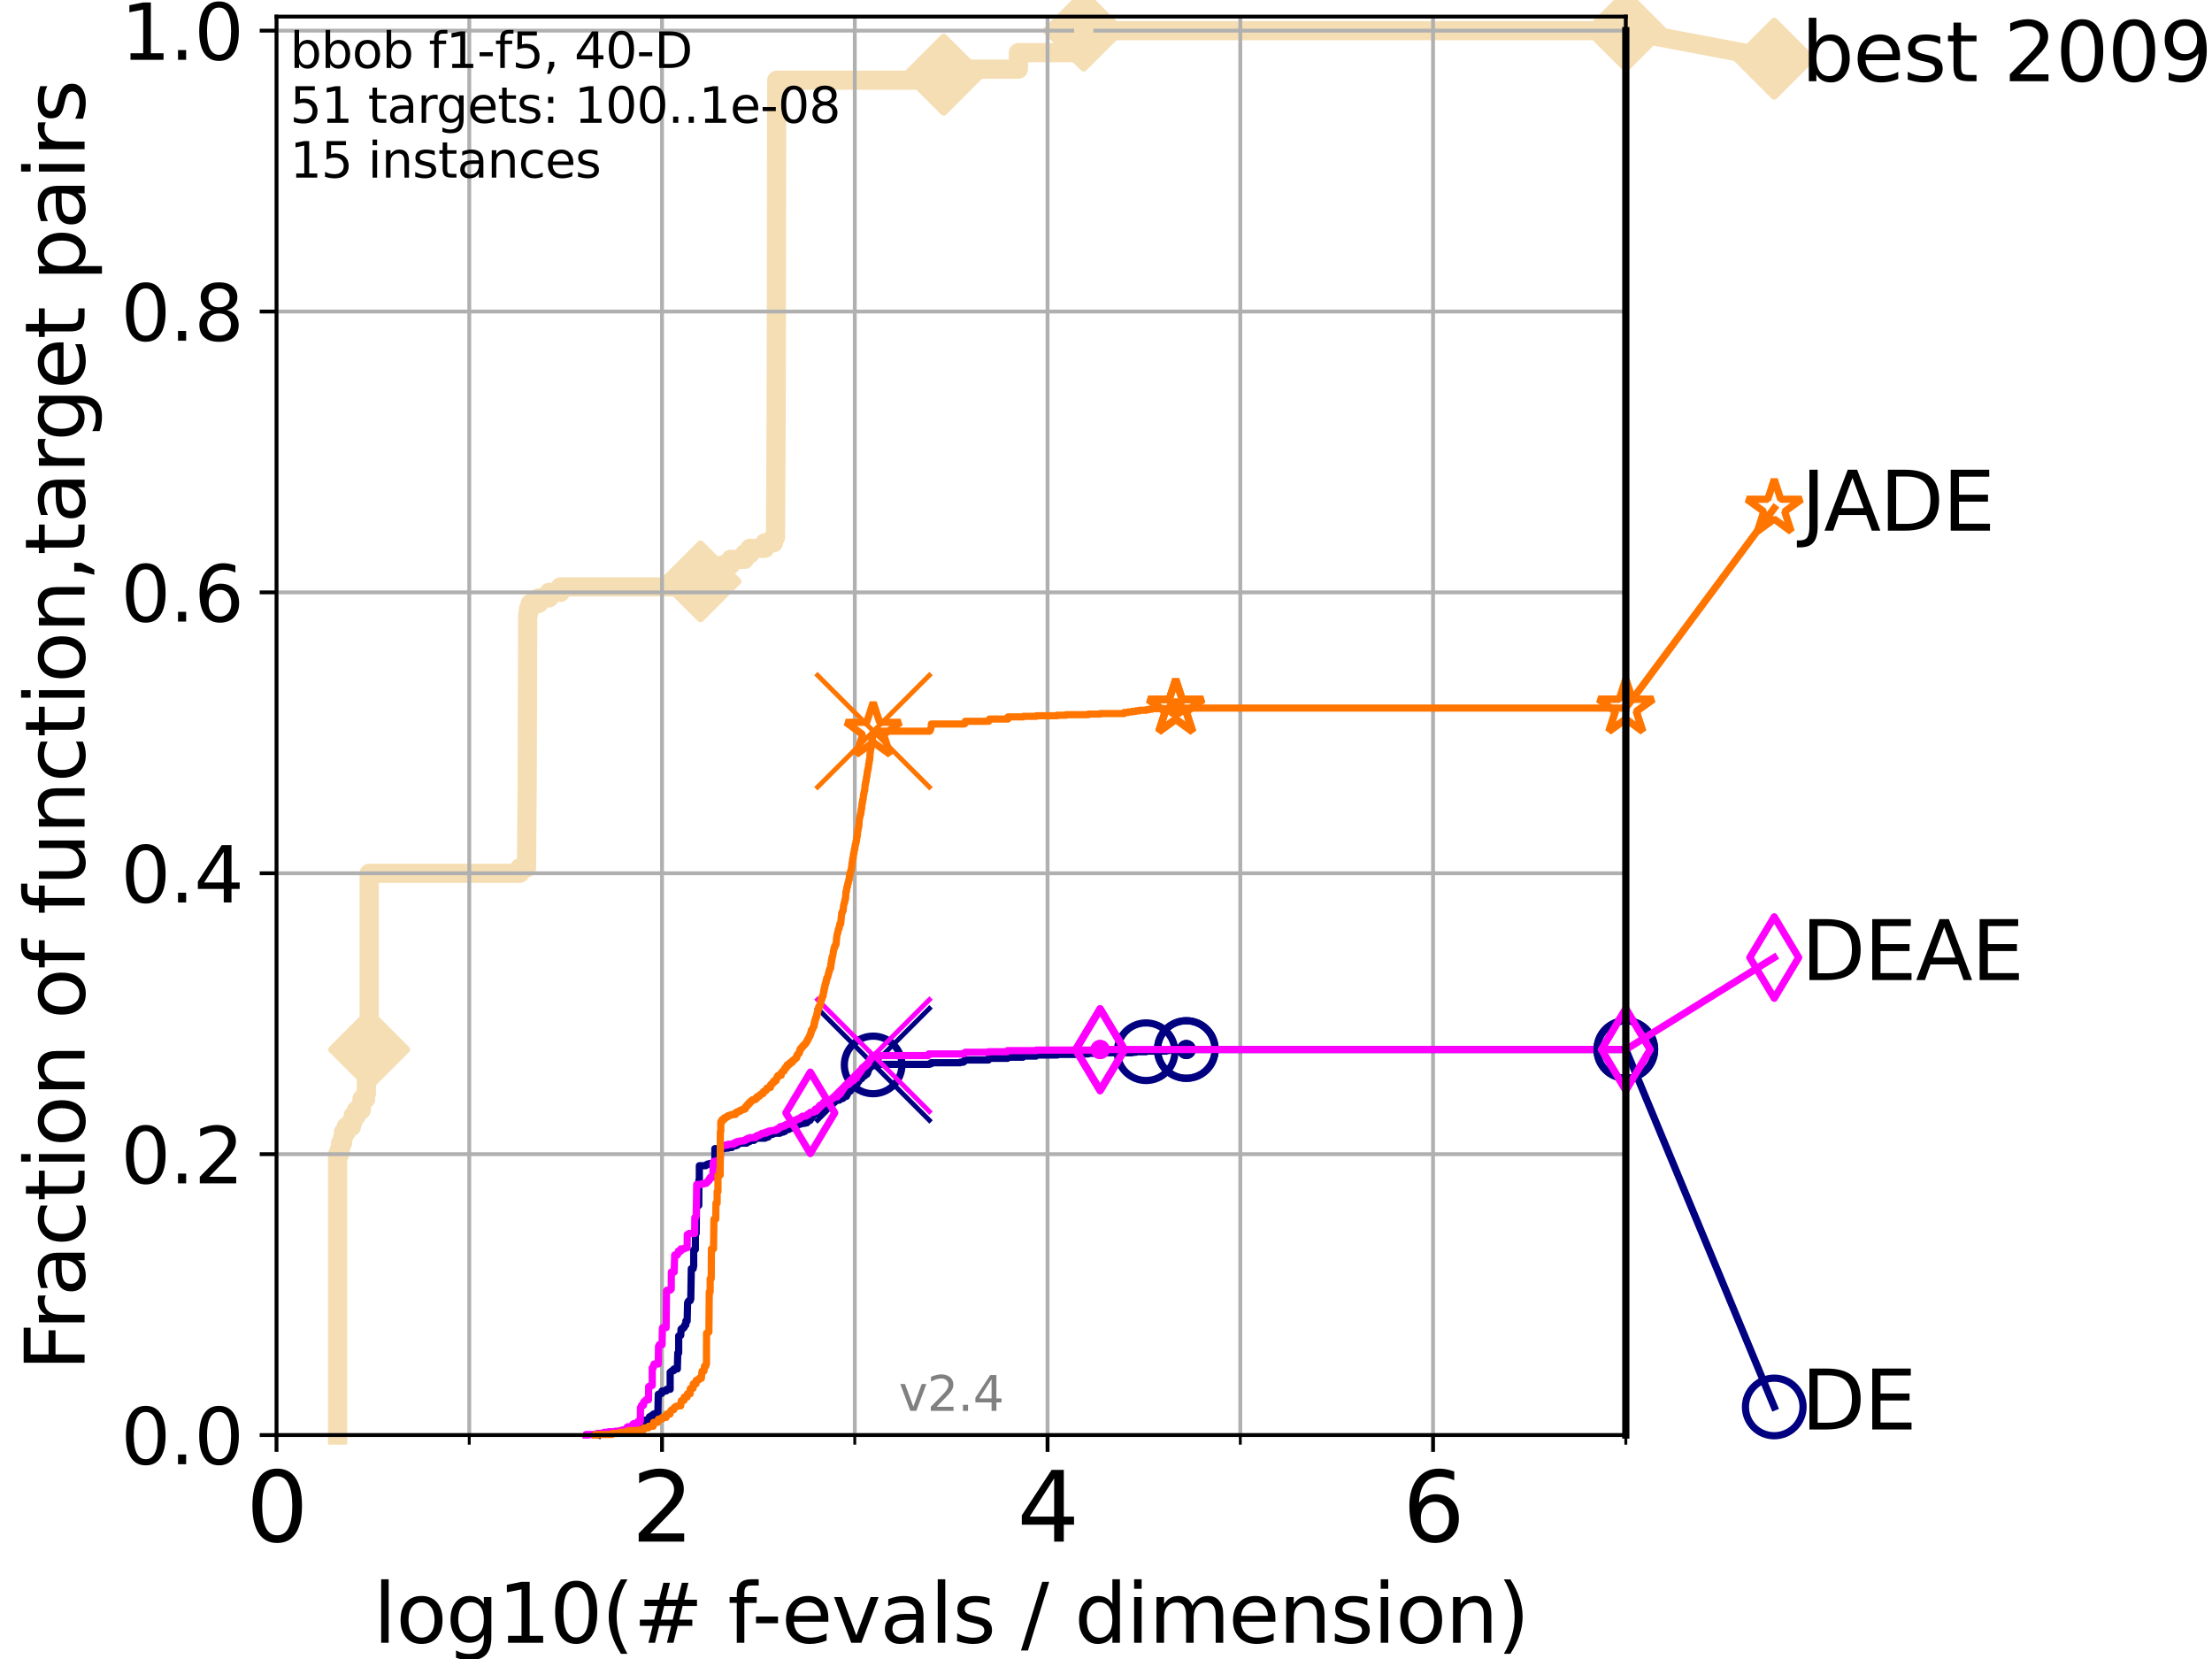 <?xml version="1.0" encoding="utf-8" standalone="no"?>
<!DOCTYPE svg PUBLIC "-//W3C//DTD SVG 1.1//EN"
  "http://www.w3.org/Graphics/SVG/1.1/DTD/svg11.dtd">
<svg height="345.6pt" version="1.1" viewBox="0 0 460.8 345.6" width="460.8pt" xmlns="http://www.w3.org/2000/svg" xmlns:xlink="http://www.w3.org/1999/xlink">
 <defs>
  <style type="text/css">*{stroke-linecap:butt;stroke-linejoin:round;}</style>
 </defs>
 <g id="figure_1">
  <g id="patch_1">
   <path d="M 0 345.6 
L 460.8 345.6 
L 460.8 0 
L 0 0 
z
" style="fill:#ffffff;"/>
  </g>
  <g id="axes_1">
   <g id="patch_2">
    <path d="M 57.6 298.944 
L 338.688 298.944 
L 338.688 3.456 
L 57.6 3.456 
z
" style="fill:#ffffff;"/>
   </g>
   <g id="line2d_1">
    <path d="M 70.33 298.944 
L 70.33 240.432 
L 70.745 240.432 
L 70.745 239.284 
L 70.949 239.284 
L 70.949 238.137 
L 71.35 238.137 
L 71.35 236.99 
L 71.547 236.99 
L 71.547 235.842 
L 72.125 235.842 
L 72.125 234.695 
L 73.227 234.695 
L 73.227 233.548 
L 73.579 233.548 
L 73.579 232.4 
L 74.263 232.4 
L 74.263 231.253 
L 75.242 231.253 
L 75.242 230.106 
L 75.399 230.106 
L 75.399 228.958 
L 76.168 228.958 
L 76.168 227.811 
L 76.317 227.811 
L 76.317 225.517 
L 76.466 225.517 
L 76.466 224.369 
L 76.613 224.369 
L 76.613 223.222 
L 76.759 223.222 
L 76.759 218.633 
L 76.904 218.633 
L 76.904 181.919 
L 108.294 181.919 
L 108.294 180.772 
L 109.69 180.772 
L 109.8 164.709 
L 109.822 164.709 
L 109.93 127.996 
L 110.082 127.996 
L 110.082 126.848 
L 110.464 126.848 
L 110.464 125.701 
L 112.243 125.701 
L 112.243 124.554 
L 114.368 124.554 
L 114.368 123.407 
L 116.739 123.407 
L 116.739 122.259 
L 143.044 122.259 
L 143.044 121.112 
L 145.921 121.112 
L 145.921 119.965 
L 148.015 119.965 
L 148.015 118.817 
L 150.546 118.817 
L 150.546 117.67 
L 152.213 117.67 
L 152.213 116.523 
L 155.117 116.523 
L 155.117 115.375 
L 156.223 115.375 
L 156.223 114.228 
L 159.327 114.228 
L 159.327 113.081 
L 161.137 113.081 
L 161.137 111.934 
L 161.562 111.934 
L 161.673 87.84 
L 161.69 87.84 
L 161.793 22.444 
L 161.806 22.444 
L 161.812 16.707 
L 196.595 16.707 
L 196.595 14.413 
L 212.151 14.413 
L 212.151 10.971 
L 225.745 10.971 
L 225.746 6.382 
L 338.688 6.382 
L 338.688 6.382 
" style="fill:none;stroke:#f5deb3;stroke-linecap:square;stroke-width:4;"/>
   </g>
   <g id="line2d_2">
    <defs>
     <path d="M 0 7.778 
L 7.778 0 
L 0 -7.778 
L -7.778 0 
z
" id="mdad4ae6dd7" style="stroke:#f5deb3;stroke-linejoin:miter;stroke-width:1.5;"/>
    </defs>
    <g>
     <use style="fill:#f5deb3;stroke:#f5deb3;stroke-linejoin:miter;stroke-width:1.5;" x="76.904" xlink:href="#mdad4ae6dd7" y="218.633"/>
     <use style="fill:#f5deb3;stroke:#f5deb3;stroke-linejoin:miter;stroke-width:1.5;" x="145.921" xlink:href="#mdad4ae6dd7" y="121.112"/>
     <use style="fill:#f5deb3;stroke:#f5deb3;stroke-linejoin:miter;stroke-width:1.5;" x="196.595" xlink:href="#mdad4ae6dd7" y="15.56"/>
     <use style="fill:#f5deb3;stroke:#f5deb3;stroke-linejoin:miter;stroke-width:1.5;" x="225.746" xlink:href="#mdad4ae6dd7" y="6.382"/>
     <use style="fill:#f5deb3;stroke:#f5deb3;stroke-linejoin:miter;stroke-width:1.5;" x="338.688" xlink:href="#mdad4ae6dd7" y="6.382"/>
    </g>
   </g>
   <g id="line2d_3">
    <path style="fill:none;stroke:#f5deb3;stroke-linecap:square;stroke-width:4;"/>
    <g/>
   </g>
   <g id="line2d_4">
    <path d="M 338.688 6.382 
L 369.608 12.233 
" style="fill:none;stroke:#f5deb3;stroke-linecap:square;stroke-width:4;"/>
    <g>
     <use style="fill:#f5deb3;stroke:#f5deb3;stroke-linejoin:miter;stroke-width:1.5;" x="338.688" xlink:href="#mdad4ae6dd7" y="6.382"/>
     <use style="fill:#f5deb3;stroke:#f5deb3;stroke-linejoin:miter;stroke-width:1.5;" x="369.608" xlink:href="#mdad4ae6dd7" y="12.233"/>
    </g>
   </g>
   <g id="matplotlib.axis_1">
    <g id="xtick_1">
     <g id="line2d_5">
      <path clip-path="url(#p6e047a73c8)" d="M 57.6 298.944 
L 57.6 3.456 
" style="fill:none;stroke:#b0b0b0;stroke-linecap:square;stroke-width:0.8;"/>
     </g>
     <g id="line2d_6">
      <defs>
       <path d="M 0 0 
L 0 3.5 
" id="m9378ff4bd7" style="stroke:#000000;stroke-width:0.8;"/>
      </defs>
      <g>
       <use style="stroke:#000000;stroke-width:0.8;" x="57.6" xlink:href="#m9378ff4bd7" y="298.944"/>
      </g>
     </g>
     <g id="text_1">
      <!-- 0 -->
      <g transform="translate(51.237 321.141)scale(0.2 -0.2)">
       <defs>
        <path d="M 2034 4250 
Q 1547 4250 1301 3770 
Q 1056 3291 1056 2328 
Q 1056 1369 1301 889 
Q 1547 409 2034 409 
Q 2525 409 2770 889 
Q 3016 1369 3016 2328 
Q 3016 3291 2770 3770 
Q 2525 4250 2034 4250 
z
M 2034 4750 
Q 2819 4750 3233 4129 
Q 3647 3509 3647 2328 
Q 3647 1150 3233 529 
Q 2819 -91 2034 -91 
Q 1250 -91 836 529 
Q 422 1150 422 2328 
Q 422 3509 836 4129 
Q 1250 4750 2034 4750 
z
" id="DejaVuSans-30" transform="scale(0.016)"/>
       </defs>
       <use xlink:href="#DejaVuSans-30"/>
      </g>
     </g>
    </g>
    <g id="xtick_2">
     <g id="line2d_7">
      <path clip-path="url(#p6e047a73c8)" d="M 137.911 298.944 
L 137.911 3.456 
" style="fill:none;stroke:#b0b0b0;stroke-linecap:square;stroke-width:0.8;"/>
     </g>
     <g id="line2d_8">
      <g>
       <use style="stroke:#000000;stroke-width:0.8;" x="137.911" xlink:href="#m9378ff4bd7" y="298.944"/>
      </g>
     </g>
     <g id="text_2">
      <!-- 2 -->
      <g transform="translate(131.548 321.141)scale(0.2 -0.2)">
       <defs>
        <path d="M 1228 531 
L 3431 531 
L 3431 0 
L 469 0 
L 469 531 
Q 828 903 1448 1529 
Q 2069 2156 2228 2338 
Q 2531 2678 2651 2914 
Q 2772 3150 2772 3378 
Q 2772 3750 2511 3984 
Q 2250 4219 1831 4219 
Q 1534 4219 1204 4116 
Q 875 4013 500 3803 
L 500 4441 
Q 881 4594 1212 4672 
Q 1544 4750 1819 4750 
Q 2544 4750 2975 4387 
Q 3406 4025 3406 3419 
Q 3406 3131 3298 2873 
Q 3191 2616 2906 2266 
Q 2828 2175 2409 1742 
Q 1991 1309 1228 531 
z
" id="DejaVuSans-32" transform="scale(0.016)"/>
       </defs>
       <use xlink:href="#DejaVuSans-32"/>
      </g>
     </g>
    </g>
    <g id="xtick_3">
     <g id="line2d_9">
      <path clip-path="url(#p6e047a73c8)" d="M 218.222 298.944 
L 218.222 3.456 
" style="fill:none;stroke:#b0b0b0;stroke-linecap:square;stroke-width:0.8;"/>
     </g>
     <g id="line2d_10">
      <g>
       <use style="stroke:#000000;stroke-width:0.8;" x="218.222" xlink:href="#m9378ff4bd7" y="298.944"/>
      </g>
     </g>
     <g id="text_3">
      <!-- 4 -->
      <g transform="translate(211.859 321.141)scale(0.2 -0.2)">
       <defs>
        <path d="M 2419 4116 
L 825 1625 
L 2419 1625 
L 2419 4116 
z
M 2253 4666 
L 3047 4666 
L 3047 1625 
L 3713 1625 
L 3713 1100 
L 3047 1100 
L 3047 0 
L 2419 0 
L 2419 1100 
L 313 1100 
L 313 1709 
L 2253 4666 
z
" id="DejaVuSans-34" transform="scale(0.016)"/>
       </defs>
       <use xlink:href="#DejaVuSans-34"/>
      </g>
     </g>
    </g>
    <g id="xtick_4">
     <g id="line2d_11">
      <path clip-path="url(#p6e047a73c8)" d="M 298.533 298.944 
L 298.533 3.456 
" style="fill:none;stroke:#b0b0b0;stroke-linecap:square;stroke-width:0.8;"/>
     </g>
     <g id="line2d_12">
      <g>
       <use style="stroke:#000000;stroke-width:0.8;" x="298.533" xlink:href="#m9378ff4bd7" y="298.944"/>
      </g>
     </g>
     <g id="text_4">
      <!-- 6 -->
      <g transform="translate(292.17 321.141)scale(0.2 -0.2)">
       <defs>
        <path d="M 2113 2584 
Q 1688 2584 1439 2293 
Q 1191 2003 1191 1497 
Q 1191 994 1439 701 
Q 1688 409 2113 409 
Q 2538 409 2786 701 
Q 3034 994 3034 1497 
Q 3034 2003 2786 2293 
Q 2538 2584 2113 2584 
z
M 3366 4563 
L 3366 3988 
Q 3128 4100 2886 4159 
Q 2644 4219 2406 4219 
Q 1781 4219 1451 3797 
Q 1122 3375 1075 2522 
Q 1259 2794 1537 2939 
Q 1816 3084 2150 3084 
Q 2853 3084 3261 2657 
Q 3669 2231 3669 1497 
Q 3669 778 3244 343 
Q 2819 -91 2113 -91 
Q 1303 -91 875 529 
Q 447 1150 447 2328 
Q 447 3434 972 4092 
Q 1497 4750 2381 4750 
Q 2619 4750 2861 4703 
Q 3103 4656 3366 4563 
z
" id="DejaVuSans-36" transform="scale(0.016)"/>
       </defs>
       <use xlink:href="#DejaVuSans-36"/>
      </g>
     </g>
    </g>
    <g id="xtick_5">
     <g id="line2d_13">
      <path clip-path="url(#p6e047a73c8)" d="M 97.755 298.944 
L 97.755 3.456 
" style="fill:none;stroke:#b0b0b0;stroke-linecap:square;stroke-width:0.8;"/>
     </g>
     <g id="line2d_14">
      <defs>
       <path d="M 0 0 
L 0 2 
" id="me96550b947" style="stroke:#000000;stroke-width:0.6;"/>
      </defs>
      <g>
       <use style="stroke:#000000;stroke-width:0.6;" x="97.755" xlink:href="#me96550b947" y="298.944"/>
      </g>
     </g>
    </g>
    <g id="xtick_6">
     <g id="line2d_15">
      <path clip-path="url(#p6e047a73c8)" d="M 178.066 298.944 
L 178.066 3.456 
" style="fill:none;stroke:#b0b0b0;stroke-linecap:square;stroke-width:0.8;"/>
     </g>
     <g id="line2d_16">
      <g>
       <use style="stroke:#000000;stroke-width:0.6;" x="178.066" xlink:href="#me96550b947" y="298.944"/>
      </g>
     </g>
    </g>
    <g id="xtick_7">
     <g id="line2d_17">
      <path clip-path="url(#p6e047a73c8)" d="M 258.377 298.944 
L 258.377 3.456 
" style="fill:none;stroke:#b0b0b0;stroke-linecap:square;stroke-width:0.8;"/>
     </g>
     <g id="line2d_18">
      <g>
       <use style="stroke:#000000;stroke-width:0.6;" x="258.377" xlink:href="#me96550b947" y="298.944"/>
      </g>
     </g>
    </g>
    <g id="xtick_8">
     <g id="line2d_19">
      <path clip-path="url(#p6e047a73c8)" d="M 338.688 298.944 
L 338.688 3.456 
" style="fill:none;stroke:#b0b0b0;stroke-linecap:square;stroke-width:0.8;"/>
     </g>
     <g id="line2d_20">
      <g>
       <use style="stroke:#000000;stroke-width:0.6;" x="338.688" xlink:href="#me96550b947" y="298.944"/>
      </g>
     </g>
    </g>
    <g id="text_5">
     <!-- log10(# f-evals / dimension) -->
     <g transform="translate(77.764 342.218)scale(0.17 -0.17)">
      <defs>
       <path d="M 603 4863 
L 1178 4863 
L 1178 0 
L 603 0 
L 603 4863 
z
" id="DejaVuSans-6c" transform="scale(0.016)"/>
       <path d="M 1959 3097 
Q 1497 3097 1228 2736 
Q 959 2375 959 1747 
Q 959 1119 1226 758 
Q 1494 397 1959 397 
Q 2419 397 2687 759 
Q 2956 1122 2956 1747 
Q 2956 2369 2687 2733 
Q 2419 3097 1959 3097 
z
M 1959 3584 
Q 2709 3584 3137 3096 
Q 3566 2609 3566 1747 
Q 3566 888 3137 398 
Q 2709 -91 1959 -91 
Q 1206 -91 779 398 
Q 353 888 353 1747 
Q 353 2609 779 3096 
Q 1206 3584 1959 3584 
z
" id="DejaVuSans-6f" transform="scale(0.016)"/>
       <path d="M 2906 1791 
Q 2906 2416 2648 2759 
Q 2391 3103 1925 3103 
Q 1463 3103 1205 2759 
Q 947 2416 947 1791 
Q 947 1169 1205 825 
Q 1463 481 1925 481 
Q 2391 481 2648 825 
Q 2906 1169 2906 1791 
z
M 3481 434 
Q 3481 -459 3084 -895 
Q 2688 -1331 1869 -1331 
Q 1566 -1331 1297 -1286 
Q 1028 -1241 775 -1147 
L 775 -588 
Q 1028 -725 1275 -790 
Q 1522 -856 1778 -856 
Q 2344 -856 2625 -561 
Q 2906 -266 2906 331 
L 2906 616 
Q 2728 306 2450 153 
Q 2172 0 1784 0 
Q 1141 0 747 490 
Q 353 981 353 1791 
Q 353 2603 747 3093 
Q 1141 3584 1784 3584 
Q 2172 3584 2450 3431 
Q 2728 3278 2906 2969 
L 2906 3500 
L 3481 3500 
L 3481 434 
z
" id="DejaVuSans-67" transform="scale(0.016)"/>
       <path d="M 794 531 
L 1825 531 
L 1825 4091 
L 703 3866 
L 703 4441 
L 1819 4666 
L 2450 4666 
L 2450 531 
L 3481 531 
L 3481 0 
L 794 0 
L 794 531 
z
" id="DejaVuSans-31" transform="scale(0.016)"/>
       <path d="M 1984 4856 
Q 1566 4138 1362 3434 
Q 1159 2731 1159 2009 
Q 1159 1288 1364 580 
Q 1569 -128 1984 -844 
L 1484 -844 
Q 1016 -109 783 600 
Q 550 1309 550 2009 
Q 550 2706 781 3412 
Q 1013 4119 1484 4856 
L 1984 4856 
z
" id="DejaVuSans-28" transform="scale(0.016)"/>
       <path d="M 3272 2816 
L 2363 2816 
L 2100 1772 
L 3016 1772 
L 3272 2816 
z
M 2803 4594 
L 2478 3297 
L 3391 3297 
L 3719 4594 
L 4219 4594 
L 3897 3297 
L 4872 3297 
L 4872 2816 
L 3775 2816 
L 3519 1772 
L 4513 1772 
L 4513 1294 
L 3397 1294 
L 3072 0 
L 2572 0 
L 2894 1294 
L 1978 1294 
L 1656 0 
L 1153 0 
L 1478 1294 
L 494 1294 
L 494 1772 
L 1594 1772 
L 1856 2816 
L 850 2816 
L 850 3297 
L 1978 3297 
L 2297 4594 
L 2803 4594 
z
" id="DejaVuSans-23" transform="scale(0.016)"/>
       <path id="DejaVuSans-20" transform="scale(0.016)"/>
       <path d="M 2375 4863 
L 2375 4384 
L 1825 4384 
Q 1516 4384 1395 4259 
Q 1275 4134 1275 3809 
L 1275 3500 
L 2222 3500 
L 2222 3053 
L 1275 3053 
L 1275 0 
L 697 0 
L 697 3053 
L 147 3053 
L 147 3500 
L 697 3500 
L 697 3744 
Q 697 4328 969 4595 
Q 1241 4863 1831 4863 
L 2375 4863 
z
" id="DejaVuSans-66" transform="scale(0.016)"/>
       <path d="M 313 2009 
L 1997 2009 
L 1997 1497 
L 313 1497 
L 313 2009 
z
" id="DejaVuSans-2d" transform="scale(0.016)"/>
       <path d="M 3597 1894 
L 3597 1613 
L 953 1613 
Q 991 1019 1311 708 
Q 1631 397 2203 397 
Q 2534 397 2845 478 
Q 3156 559 3463 722 
L 3463 178 
Q 3153 47 2828 -22 
Q 2503 -91 2169 -91 
Q 1331 -91 842 396 
Q 353 884 353 1716 
Q 353 2575 817 3079 
Q 1281 3584 2069 3584 
Q 2775 3584 3186 3129 
Q 3597 2675 3597 1894 
z
M 3022 2063 
Q 3016 2534 2758 2815 
Q 2500 3097 2075 3097 
Q 1594 3097 1305 2825 
Q 1016 2553 972 2059 
L 3022 2063 
z
" id="DejaVuSans-65" transform="scale(0.016)"/>
       <path d="M 191 3500 
L 800 3500 
L 1894 563 
L 2988 3500 
L 3597 3500 
L 2284 0 
L 1503 0 
L 191 3500 
z
" id="DejaVuSans-76" transform="scale(0.016)"/>
       <path d="M 2194 1759 
Q 1497 1759 1228 1600 
Q 959 1441 959 1056 
Q 959 750 1161 570 
Q 1363 391 1709 391 
Q 2188 391 2477 730 
Q 2766 1069 2766 1631 
L 2766 1759 
L 2194 1759 
z
M 3341 1997 
L 3341 0 
L 2766 0 
L 2766 531 
Q 2569 213 2275 61 
Q 1981 -91 1556 -91 
Q 1019 -91 701 211 
Q 384 513 384 1019 
Q 384 1609 779 1909 
Q 1175 2209 1959 2209 
L 2766 2209 
L 2766 2266 
Q 2766 2663 2505 2880 
Q 2244 3097 1772 3097 
Q 1472 3097 1187 3025 
Q 903 2953 641 2809 
L 641 3341 
Q 956 3463 1253 3523 
Q 1550 3584 1831 3584 
Q 2591 3584 2966 3190 
Q 3341 2797 3341 1997 
z
" id="DejaVuSans-61" transform="scale(0.016)"/>
       <path d="M 2834 3397 
L 2834 2853 
Q 2591 2978 2328 3040 
Q 2066 3103 1784 3103 
Q 1356 3103 1142 2972 
Q 928 2841 928 2578 
Q 928 2378 1081 2264 
Q 1234 2150 1697 2047 
L 1894 2003 
Q 2506 1872 2764 1633 
Q 3022 1394 3022 966 
Q 3022 478 2636 193 
Q 2250 -91 1575 -91 
Q 1294 -91 989 -36 
Q 684 19 347 128 
L 347 722 
Q 666 556 975 473 
Q 1284 391 1588 391 
Q 1994 391 2212 530 
Q 2431 669 2431 922 
Q 2431 1156 2273 1281 
Q 2116 1406 1581 1522 
L 1381 1569 
Q 847 1681 609 1914 
Q 372 2147 372 2553 
Q 372 3047 722 3315 
Q 1072 3584 1716 3584 
Q 2034 3584 2315 3537 
Q 2597 3491 2834 3397 
z
" id="DejaVuSans-73" transform="scale(0.016)"/>
       <path d="M 1625 4666 
L 2156 4666 
L 531 -594 
L 0 -594 
L 1625 4666 
z
" id="DejaVuSans-2f" transform="scale(0.016)"/>
       <path d="M 2906 2969 
L 2906 4863 
L 3481 4863 
L 3481 0 
L 2906 0 
L 2906 525 
Q 2725 213 2448 61 
Q 2172 -91 1784 -91 
Q 1150 -91 751 415 
Q 353 922 353 1747 
Q 353 2572 751 3078 
Q 1150 3584 1784 3584 
Q 2172 3584 2448 3432 
Q 2725 3281 2906 2969 
z
M 947 1747 
Q 947 1113 1208 752 
Q 1469 391 1925 391 
Q 2381 391 2643 752 
Q 2906 1113 2906 1747 
Q 2906 2381 2643 2742 
Q 2381 3103 1925 3103 
Q 1469 3103 1208 2742 
Q 947 2381 947 1747 
z
" id="DejaVuSans-64" transform="scale(0.016)"/>
       <path d="M 603 3500 
L 1178 3500 
L 1178 0 
L 603 0 
L 603 3500 
z
M 603 4863 
L 1178 4863 
L 1178 4134 
L 603 4134 
L 603 4863 
z
" id="DejaVuSans-69" transform="scale(0.016)"/>
       <path d="M 3328 2828 
Q 3544 3216 3844 3400 
Q 4144 3584 4550 3584 
Q 5097 3584 5394 3201 
Q 5691 2819 5691 2113 
L 5691 0 
L 5113 0 
L 5113 2094 
Q 5113 2597 4934 2840 
Q 4756 3084 4391 3084 
Q 3944 3084 3684 2787 
Q 3425 2491 3425 1978 
L 3425 0 
L 2847 0 
L 2847 2094 
Q 2847 2600 2669 2842 
Q 2491 3084 2119 3084 
Q 1678 3084 1418 2786 
Q 1159 2488 1159 1978 
L 1159 0 
L 581 0 
L 581 3500 
L 1159 3500 
L 1159 2956 
Q 1356 3278 1631 3431 
Q 1906 3584 2284 3584 
Q 2666 3584 2933 3390 
Q 3200 3197 3328 2828 
z
" id="DejaVuSans-6d" transform="scale(0.016)"/>
       <path d="M 3513 2113 
L 3513 0 
L 2938 0 
L 2938 2094 
Q 2938 2591 2744 2837 
Q 2550 3084 2163 3084 
Q 1697 3084 1428 2787 
Q 1159 2491 1159 1978 
L 1159 0 
L 581 0 
L 581 3500 
L 1159 3500 
L 1159 2956 
Q 1366 3272 1645 3428 
Q 1925 3584 2291 3584 
Q 2894 3584 3203 3211 
Q 3513 2838 3513 2113 
z
" id="DejaVuSans-6e" transform="scale(0.016)"/>
       <path d="M 513 4856 
L 1013 4856 
Q 1481 4119 1714 3412 
Q 1947 2706 1947 2009 
Q 1947 1309 1714 600 
Q 1481 -109 1013 -844 
L 513 -844 
Q 928 -128 1133 580 
Q 1338 1288 1338 2009 
Q 1338 2731 1133 3434 
Q 928 4138 513 4856 
z
" id="DejaVuSans-29" transform="scale(0.016)"/>
      </defs>
      <use xlink:href="#DejaVuSans-6c"/>
      <use x="27.783" xlink:href="#DejaVuSans-6f"/>
      <use x="88.965" xlink:href="#DejaVuSans-67"/>
      <use x="152.441" xlink:href="#DejaVuSans-31"/>
      <use x="216.064" xlink:href="#DejaVuSans-30"/>
      <use x="279.688" xlink:href="#DejaVuSans-28"/>
      <use x="318.701" xlink:href="#DejaVuSans-23"/>
      <use x="402.49" xlink:href="#DejaVuSans-20"/>
      <use x="434.277" xlink:href="#DejaVuSans-66"/>
      <use x="463.982" xlink:href="#DejaVuSans-2d"/>
      <use x="500.066" xlink:href="#DejaVuSans-65"/>
      <use x="561.59" xlink:href="#DejaVuSans-76"/>
      <use x="620.77" xlink:href="#DejaVuSans-61"/>
      <use x="682.049" xlink:href="#DejaVuSans-6c"/>
      <use x="709.832" xlink:href="#DejaVuSans-73"/>
      <use x="761.932" xlink:href="#DejaVuSans-20"/>
      <use x="793.719" xlink:href="#DejaVuSans-2f"/>
      <use x="827.41" xlink:href="#DejaVuSans-20"/>
      <use x="859.197" xlink:href="#DejaVuSans-64"/>
      <use x="922.674" xlink:href="#DejaVuSans-69"/>
      <use x="950.457" xlink:href="#DejaVuSans-6d"/>
      <use x="1047.869" xlink:href="#DejaVuSans-65"/>
      <use x="1109.393" xlink:href="#DejaVuSans-6e"/>
      <use x="1172.771" xlink:href="#DejaVuSans-73"/>
      <use x="1224.871" xlink:href="#DejaVuSans-69"/>
      <use x="1252.654" xlink:href="#DejaVuSans-6f"/>
      <use x="1313.836" xlink:href="#DejaVuSans-6e"/>
      <use x="1377.215" xlink:href="#DejaVuSans-29"/>
     </g>
    </g>
   </g>
   <g id="matplotlib.axis_2">
    <g id="ytick_1">
     <g id="line2d_21">
      <path clip-path="url(#p6e047a73c8)" d="M 57.6 298.944 
L 338.688 298.944 
" style="fill:none;stroke:#b0b0b0;stroke-linecap:square;stroke-width:0.8;"/>
     </g>
     <g id="line2d_22">
      <defs>
       <path d="M 0 0 
L -3.5 0 
" id="m93da3cfd3e" style="stroke:#000000;stroke-width:0.8;"/>
      </defs>
      <g>
       <use style="stroke:#000000;stroke-width:0.8;" x="57.6" xlink:href="#m93da3cfd3e" y="298.944"/>
      </g>
     </g>
     <g id="text_6">
      <!-- 0.0 -->
      <g transform="translate(25.155 305.023)scale(0.16 -0.16)">
       <defs>
        <path d="M 684 794 
L 1344 794 
L 1344 0 
L 684 0 
L 684 794 
z
" id="DejaVuSans-2e" transform="scale(0.016)"/>
       </defs>
       <use xlink:href="#DejaVuSans-30"/>
       <use x="63.623" xlink:href="#DejaVuSans-2e"/>
       <use x="95.41" xlink:href="#DejaVuSans-30"/>
      </g>
     </g>
    </g>
    <g id="ytick_2">
     <g id="line2d_23">
      <path clip-path="url(#p6e047a73c8)" d="M 57.6 240.432 
L 338.688 240.432 
" style="fill:none;stroke:#b0b0b0;stroke-linecap:square;stroke-width:0.8;"/>
     </g>
     <g id="line2d_24">
      <g>
       <use style="stroke:#000000;stroke-width:0.8;" x="57.6" xlink:href="#m93da3cfd3e" y="240.432"/>
      </g>
     </g>
     <g id="text_7">
      <!-- 0.2 -->
      <g transform="translate(25.155 246.51)scale(0.16 -0.16)">
       <use xlink:href="#DejaVuSans-30"/>
       <use x="63.623" xlink:href="#DejaVuSans-2e"/>
       <use x="95.41" xlink:href="#DejaVuSans-32"/>
      </g>
     </g>
    </g>
    <g id="ytick_3">
     <g id="line2d_25">
      <path clip-path="url(#p6e047a73c8)" d="M 57.6 181.919 
L 338.688 181.919 
" style="fill:none;stroke:#b0b0b0;stroke-linecap:square;stroke-width:0.8;"/>
     </g>
     <g id="line2d_26">
      <g>
       <use style="stroke:#000000;stroke-width:0.8;" x="57.6" xlink:href="#m93da3cfd3e" y="181.919"/>
      </g>
     </g>
     <g id="text_8">
      <!-- 0.4 -->
      <g transform="translate(25.155 187.998)scale(0.16 -0.16)">
       <use xlink:href="#DejaVuSans-30"/>
       <use x="63.623" xlink:href="#DejaVuSans-2e"/>
       <use x="95.41" xlink:href="#DejaVuSans-34"/>
      </g>
     </g>
    </g>
    <g id="ytick_4">
     <g id="line2d_27">
      <path clip-path="url(#p6e047a73c8)" d="M 57.6 123.407 
L 338.688 123.407 
" style="fill:none;stroke:#b0b0b0;stroke-linecap:square;stroke-width:0.8;"/>
     </g>
     <g id="line2d_28">
      <g>
       <use style="stroke:#000000;stroke-width:0.8;" x="57.6" xlink:href="#m93da3cfd3e" y="123.407"/>
      </g>
     </g>
     <g id="text_9">
      <!-- 0.6 -->
      <g transform="translate(25.155 129.485)scale(0.16 -0.16)">
       <use xlink:href="#DejaVuSans-30"/>
       <use x="63.623" xlink:href="#DejaVuSans-2e"/>
       <use x="95.41" xlink:href="#DejaVuSans-36"/>
      </g>
     </g>
    </g>
    <g id="ytick_5">
     <g id="line2d_29">
      <path clip-path="url(#p6e047a73c8)" d="M 57.6 64.894 
L 338.688 64.894 
" style="fill:none;stroke:#b0b0b0;stroke-linecap:square;stroke-width:0.8;"/>
     </g>
     <g id="line2d_30">
      <g>
       <use style="stroke:#000000;stroke-width:0.8;" x="57.6" xlink:href="#m93da3cfd3e" y="64.894"/>
      </g>
     </g>
     <g id="text_10">
      <!-- 0.8 -->
      <g transform="translate(25.155 70.973)scale(0.16 -0.16)">
       <defs>
        <path d="M 2034 2216 
Q 1584 2216 1326 1975 
Q 1069 1734 1069 1313 
Q 1069 891 1326 650 
Q 1584 409 2034 409 
Q 2484 409 2743 651 
Q 3003 894 3003 1313 
Q 3003 1734 2745 1975 
Q 2488 2216 2034 2216 
z
M 1403 2484 
Q 997 2584 770 2862 
Q 544 3141 544 3541 
Q 544 4100 942 4425 
Q 1341 4750 2034 4750 
Q 2731 4750 3128 4425 
Q 3525 4100 3525 3541 
Q 3525 3141 3298 2862 
Q 3072 2584 2669 2484 
Q 3125 2378 3379 2068 
Q 3634 1759 3634 1313 
Q 3634 634 3220 271 
Q 2806 -91 2034 -91 
Q 1263 -91 848 271 
Q 434 634 434 1313 
Q 434 1759 690 2068 
Q 947 2378 1403 2484 
z
M 1172 3481 
Q 1172 3119 1398 2916 
Q 1625 2713 2034 2713 
Q 2441 2713 2670 2916 
Q 2900 3119 2900 3481 
Q 2900 3844 2670 4047 
Q 2441 4250 2034 4250 
Q 1625 4250 1398 4047 
Q 1172 3844 1172 3481 
z
" id="DejaVuSans-38" transform="scale(0.016)"/>
       </defs>
       <use xlink:href="#DejaVuSans-30"/>
       <use x="63.623" xlink:href="#DejaVuSans-2e"/>
       <use x="95.41" xlink:href="#DejaVuSans-38"/>
      </g>
     </g>
    </g>
    <g id="ytick_6">
     <g id="line2d_31">
      <path clip-path="url(#p6e047a73c8)" d="M 57.6 6.382 
L 338.688 6.382 
" style="fill:none;stroke:#b0b0b0;stroke-linecap:square;stroke-width:0.8;"/>
     </g>
     <g id="line2d_32">
      <g>
       <use style="stroke:#000000;stroke-width:0.8;" x="57.6" xlink:href="#m93da3cfd3e" y="6.382"/>
      </g>
     </g>
     <g id="text_11">
      <!-- 1.0 -->
      <g transform="translate(25.155 12.46)scale(0.16 -0.16)">
       <use xlink:href="#DejaVuSans-31"/>
       <use x="63.623" xlink:href="#DejaVuSans-2e"/>
       <use x="95.41" xlink:href="#DejaVuSans-30"/>
      </g>
     </g>
    </g>
    <g id="text_12">
     <!-- Fraction of function,target pairs -->
     <g transform="translate(17.62 285.585)rotate(-90)scale(0.17 -0.17)">
      <defs>
       <path d="M 628 4666 
L 3309 4666 
L 3309 4134 
L 1259 4134 
L 1259 2759 
L 3109 2759 
L 3109 2228 
L 1259 2228 
L 1259 0 
L 628 0 
L 628 4666 
z
" id="DejaVuSans-46" transform="scale(0.016)"/>
       <path d="M 2631 2963 
Q 2534 3019 2420 3045 
Q 2306 3072 2169 3072 
Q 1681 3072 1420 2755 
Q 1159 2438 1159 1844 
L 1159 0 
L 581 0 
L 581 3500 
L 1159 3500 
L 1159 2956 
Q 1341 3275 1631 3429 
Q 1922 3584 2338 3584 
Q 2397 3584 2469 3576 
Q 2541 3569 2628 3553 
L 2631 2963 
z
" id="DejaVuSans-72" transform="scale(0.016)"/>
       <path d="M 3122 3366 
L 3122 2828 
Q 2878 2963 2633 3030 
Q 2388 3097 2138 3097 
Q 1578 3097 1268 2742 
Q 959 2388 959 1747 
Q 959 1106 1268 751 
Q 1578 397 2138 397 
Q 2388 397 2633 464 
Q 2878 531 3122 666 
L 3122 134 
Q 2881 22 2623 -34 
Q 2366 -91 2075 -91 
Q 1284 -91 818 406 
Q 353 903 353 1747 
Q 353 2603 823 3093 
Q 1294 3584 2113 3584 
Q 2378 3584 2631 3529 
Q 2884 3475 3122 3366 
z
" id="DejaVuSans-63" transform="scale(0.016)"/>
       <path d="M 1172 4494 
L 1172 3500 
L 2356 3500 
L 2356 3053 
L 1172 3053 
L 1172 1153 
Q 1172 725 1289 603 
Q 1406 481 1766 481 
L 2356 481 
L 2356 0 
L 1766 0 
Q 1100 0 847 248 
Q 594 497 594 1153 
L 594 3053 
L 172 3053 
L 172 3500 
L 594 3500 
L 594 4494 
L 1172 4494 
z
" id="DejaVuSans-74" transform="scale(0.016)"/>
       <path d="M 544 1381 
L 544 3500 
L 1119 3500 
L 1119 1403 
Q 1119 906 1312 657 
Q 1506 409 1894 409 
Q 2359 409 2629 706 
Q 2900 1003 2900 1516 
L 2900 3500 
L 3475 3500 
L 3475 0 
L 2900 0 
L 2900 538 
Q 2691 219 2414 64 
Q 2138 -91 1772 -91 
Q 1169 -91 856 284 
Q 544 659 544 1381 
z
M 1991 3584 
L 1991 3584 
z
" id="DejaVuSans-75" transform="scale(0.016)"/>
       <path d="M 750 794 
L 1409 794 
L 1409 256 
L 897 -744 
L 494 -744 
L 750 256 
L 750 794 
z
" id="DejaVuSans-2c" transform="scale(0.016)"/>
       <path d="M 1159 525 
L 1159 -1331 
L 581 -1331 
L 581 3500 
L 1159 3500 
L 1159 2969 
Q 1341 3281 1617 3432 
Q 1894 3584 2278 3584 
Q 2916 3584 3314 3078 
Q 3713 2572 3713 1747 
Q 3713 922 3314 415 
Q 2916 -91 2278 -91 
Q 1894 -91 1617 61 
Q 1341 213 1159 525 
z
M 3116 1747 
Q 3116 2381 2855 2742 
Q 2594 3103 2138 3103 
Q 1681 3103 1420 2742 
Q 1159 2381 1159 1747 
Q 1159 1113 1420 752 
Q 1681 391 2138 391 
Q 2594 391 2855 752 
Q 3116 1113 3116 1747 
z
" id="DejaVuSans-70" transform="scale(0.016)"/>
      </defs>
      <use xlink:href="#DejaVuSans-46"/>
      <use x="50.27" xlink:href="#DejaVuSans-72"/>
      <use x="91.383" xlink:href="#DejaVuSans-61"/>
      <use x="152.662" xlink:href="#DejaVuSans-63"/>
      <use x="207.643" xlink:href="#DejaVuSans-74"/>
      <use x="246.852" xlink:href="#DejaVuSans-69"/>
      <use x="274.635" xlink:href="#DejaVuSans-6f"/>
      <use x="335.816" xlink:href="#DejaVuSans-6e"/>
      <use x="399.195" xlink:href="#DejaVuSans-20"/>
      <use x="430.982" xlink:href="#DejaVuSans-6f"/>
      <use x="492.164" xlink:href="#DejaVuSans-66"/>
      <use x="527.369" xlink:href="#DejaVuSans-20"/>
      <use x="559.156" xlink:href="#DejaVuSans-66"/>
      <use x="594.361" xlink:href="#DejaVuSans-75"/>
      <use x="657.74" xlink:href="#DejaVuSans-6e"/>
      <use x="721.119" xlink:href="#DejaVuSans-63"/>
      <use x="776.1" xlink:href="#DejaVuSans-74"/>
      <use x="815.309" xlink:href="#DejaVuSans-69"/>
      <use x="843.092" xlink:href="#DejaVuSans-6f"/>
      <use x="904.273" xlink:href="#DejaVuSans-6e"/>
      <use x="967.652" xlink:href="#DejaVuSans-2c"/>
      <use x="999.439" xlink:href="#DejaVuSans-74"/>
      <use x="1038.648" xlink:href="#DejaVuSans-61"/>
      <use x="1099.928" xlink:href="#DejaVuSans-72"/>
      <use x="1139.291" xlink:href="#DejaVuSans-67"/>
      <use x="1202.768" xlink:href="#DejaVuSans-65"/>
      <use x="1264.291" xlink:href="#DejaVuSans-74"/>
      <use x="1303.5" xlink:href="#DejaVuSans-20"/>
      <use x="1335.287" xlink:href="#DejaVuSans-70"/>
      <use x="1398.764" xlink:href="#DejaVuSans-61"/>
      <use x="1460.043" xlink:href="#DejaVuSans-69"/>
      <use x="1487.826" xlink:href="#DejaVuSans-72"/>
      <use x="1528.939" xlink:href="#DejaVuSans-73"/>
     </g>
    </g>
   </g>
   <g id="line2d_33">
    <defs>
     <path d="M 0 1.5 
C 0.398 1.5 0.779 1.342 1.061 1.061 
C 1.342 0.779 1.5 0.398 1.5 0 
C 1.5 -0.398 1.342 -0.779 1.061 -1.061 
C 0.779 -1.342 0.398 -1.5 0 -1.5 
C -0.398 -1.5 -0.779 -1.342 -1.061 -1.061 
C -1.342 -0.779 -1.5 -0.398 -1.5 0 
C -1.5 0.398 -1.342 0.779 -1.061 1.061 
C -0.779 1.342 -0.398 1.5 0 1.5 
z
" id="m6d11435a6d" style="stroke:#f5deb3;"/>
    </defs>
    <g>
     <use style="fill:#f5deb3;stroke:#f5deb3;" x="225.746" xlink:href="#m6d11435a6d" y="6.382"/>
     <use style="fill:#f5deb3;stroke:#f5deb3;" x="225.746" xlink:href="#m6d11435a6d" y="6.382"/>
    </g>
   </g>
   <g id="line2d_34">
    <defs>
     <path d="M 0 1.5 
C 0.398 1.5 0.779 1.342 1.061 1.061 
C 1.342 0.779 1.5 0.398 1.5 0 
C 1.5 -0.398 1.342 -0.779 1.061 -1.061 
C 0.779 -1.342 0.398 -1.5 0 -1.5 
C -0.398 -1.5 -0.779 -1.342 -1.061 -1.061 
C -1.342 -0.779 -1.5 -0.398 -1.5 0 
C -1.5 0.398 -1.342 0.779 -1.061 1.061 
C -0.779 1.342 -0.398 1.5 0 1.5 
z
" id="m40b21c5471" style="stroke:#000080;"/>
    </defs>
    <g>
     <use style="fill:#000080;stroke:#000080;" x="247.137" xlink:href="#m40b21c5471" y="218.633"/>
     <use style="fill:#000080;stroke:#000080;" x="247.137" xlink:href="#m40b21c5471" y="218.633"/>
    </g>
   </g>
   <g id="line2d_35">
    <path d="M 124.529 298.944 
L 124.567 298.715 
L 127.501 298.715 
L 127.509 298.485 
L 129.01 298.485 
L 129.097 298.256 
L 129.255 298.256 
L 129.255 298.141 
L 129.553 298.141 
L 129.553 298.026 
L 129.686 298.026 
L 129.686 297.911 
L 130.432 297.911 
L 130.465 297.682 
L 130.612 297.682 
L 130.612 297.567 
L 131.716 297.567 
L 131.716 297.338 
L 131.864 297.338 
L 131.864 297.223 
L 132.005 297.223 
L 132.067 296.879 
L 132.911 296.879 
L 132.964 296.19 
L 134.036 296.19 
L 134.144 295.961 
L 134.284 295.961 
L 134.284 295.846 
L 135.102 295.846 
L 135.133 295.502 
L 135.22 295.502 
L 135.281 295.158 
L 135.552 295.158 
L 135.642 294.928 
L 136.088 294.928 
L 136.112 294.584 
L 136.438 294.584 
L 136.438 294.47 
L 137.044 294.47 
L 137.131 290.454 
L 137.38 290.454 
L 137.38 290.339 
L 137.7 290.339 
L 137.7 290.224 
L 137.915 290.224 
L 137.915 289.766 
L 138.778 289.766 
L 138.873 289.421 
L 139.605 289.421 
L 139.605 285.865 
L 139.829 285.865 
L 139.872 285.635 
L 140.035 285.635 
L 140.035 285.521 
L 140.379 285.521 
L 140.397 285.176 
L 141.105 285.176 
L 141.192 281.849 
L 141.382 281.849 
L 141.382 278.293 
L 141.574 278.293 
L 141.574 278.178 
L 141.813 278.178 
L 141.875 276.916 
L 141.945 276.916 
L 141.945 276.801 
L 142.25 276.801 
L 142.25 276.572 
L 142.5 276.572 
L 142.516 276.342 
L 142.62 276.342 
L 142.64 275.998 
L 142.874 275.998 
L 142.874 275.195 
L 143.148 275.195 
L 143.235 271.409 
L 143.283 271.409 
L 143.283 271.294 
L 143.398 271.294 
L 143.398 271.065 
L 143.594 271.065 
L 143.594 270.95 
L 143.788 270.95 
L 143.791 270.606 
L 143.903 270.606 
L 144.011 264.295 
L 144.394 264.295 
L 144.487 263.722 
L 144.508 263.722 
L 144.508 260.395 
L 144.624 260.395 
L 144.624 260.28 
L 144.859 260.28 
L 144.859 256.953 
L 145.034 256.953 
L 145.092 251.101 
L 145.568 251.101 
L 145.596 245.824 
L 145.685 245.824 
L 145.685 242.841 
L 147.01 242.841 
L 147.01 242.726 
L 147.183 242.726 
L 147.183 242.611 
L 147.394 242.611 
L 147.394 242.497 
L 147.824 242.497 
L 147.824 242.382 
L 148.917 242.382 
L 148.917 239.284 
L 150.924 239.284 
L 150.924 239.169 
L 151.744 239.169 
L 151.744 239.055 
L 152.459 239.055 
L 152.518 238.825 
L 152.642 238.825 
L 152.642 238.711 
L 153.207 238.711 
L 153.207 238.596 
L 153.55 238.596 
L 153.598 238.252 
L 154.098 238.252 
L 154.098 238.137 
L 155.565 238.137 
L 155.639 237.907 
L 155.868 237.907 
L 155.868 237.793 
L 156.188 237.793 
L 156.188 237.678 
L 156.314 237.678 
L 156.314 237.563 
L 157.074 237.563 
L 157.108 237.334 
L 157.361 237.334 
L 157.364 237.104 
L 159.389 237.104 
L 159.389 236.99 
L 159.595 236.99 
L 159.595 236.875 
L 160.015 236.875 
L 160.062 236.531 
L 160.352 236.531 
L 160.352 236.416 
L 160.504 236.416 
L 160.504 236.301 
L 160.989 236.301 
L 160.989 236.187 
L 161.204 236.187 
L 161.204 236.072 
L 162.491 236.072 
L 162.586 235.842 
L 163.158 235.842 
L 163.158 235.728 
L 163.441 235.728 
L 163.441 235.613 
L 163.562 235.613 
L 163.562 235.498 
L 163.752 235.498 
L 163.754 235.269 
L 164.359 235.269 
L 164.359 235.154 
L 164.487 235.154 
L 164.487 235.039 
L 164.909 235.039 
L 164.909 234.924 
L 165.455 234.924 
L 165.455 234.81 
L 165.627 234.81 
L 165.627 234.695 
L 165.805 234.695 
L 165.814 234.466 
L 166.026 234.466 
L 166.026 234.351 
L 166.329 234.351 
L 166.336 234.121 
L 167.034 234.121 
L 167.034 234.007 
L 167.681 234.007 
L 167.681 233.892 
L 168.111 233.892 
L 168.134 233.662 
L 168.285 233.662 
L 168.311 233.433 
L 168.719 233.433 
L 168.733 233.204 
L 168.879 233.204 
L 168.898 232.974 
L 169.035 232.974 
L 169.052 232.63 
L 169.304 232.63 
L 169.359 232.171 
L 169.61 232.171 
L 169.61 232.056 
L 170.424 232.056 
L 170.424 231.941 
L 170.558 231.941 
L 170.558 231.827 
L 171.084 231.827 
L 171.084 231.712 
L 171.353 231.712 
L 171.362 231.368 
L 171.472 231.368 
L 171.472 231.253 
L 171.6 231.253 
L 171.6 231.138 
L 171.722 231.138 
L 171.722 231.024 
L 171.876 231.024 
L 171.876 230.909 
L 172.123 230.909 
L 172.224 230.565 
L 172.711 230.565 
L 172.818 230.221 
L 172.941 230.221 
L 172.941 230.106 
L 173.304 230.106 
L 173.304 229.991 
L 173.488 229.991 
L 173.514 229.762 
L 173.627 229.762 
L 173.627 229.647 
L 173.848 229.647 
L 173.957 229.417 
L 174.069 229.417 
L 174.069 229.303 
L 174.293 229.303 
L 174.293 229.188 
L 174.847 229.188 
L 174.949 228.958 
L 175.141 228.958 
L 175.141 228.844 
L 175.565 228.844 
L 175.585 228.614 
L 175.838 228.614 
L 175.838 228.5 
L 175.956 228.5 
L 175.956 228.385 
L 176.328 228.385 
L 176.429 228.041 
L 176.519 228.041 
L 176.619 227.582 
L 176.673 227.582 
L 176.673 227.467 
L 176.838 227.467 
L 176.838 227.352 
L 177.094 227.352 
L 177.195 227.008 
L 177.356 227.008 
L 177.461 226.779 
L 177.481 226.779 
L 177.566 226.549 
L 177.718 226.549 
L 177.721 226.32 
L 177.898 226.32 
L 177.898 226.205 
L 178.197 226.205 
L 178.197 226.09 
L 178.363 226.09 
L 178.433 225.746 
L 178.601 225.746 
L 178.701 225.402 
L 178.751 225.402 
L 178.751 225.287 
L 178.93 225.287 
L 179.017 224.943 
L 179.087 224.943 
L 179.094 224.713 
L 179.497 224.713 
L 179.588 224.484 
L 179.653 224.484 
L 179.734 224.14 
L 180.125 224.14 
L 180.209 223.796 
L 180.585 223.796 
L 180.592 223.566 
L 180.739 223.566 
L 180.823 223.107 
L 180.885 223.107 
L 180.982 222.763 
L 181.036 222.763 
L 181.105 222.534 
L 181.176 222.534 
L 181.179 222.304 
L 181.354 222.304 
L 181.354 222.189 
L 181.535 222.189 
L 181.535 222.075 
L 181.807 222.075 
L 181.891 221.73 
L 193.591 221.73 
L 193.591 221.616 
L 193.977 221.616 
L 193.977 221.386 
L 200.069 221.386 
L 200.069 221.272 
L 200.671 221.272 
L 200.671 221.157 
L 200.861 221.157 
L 200.886 220.927 
L 201.096 220.927 
L 201.096 220.813 
L 205.908 220.813 
L 205.961 220.468 
L 209.887 220.468 
L 209.998 220.239 
L 213.077 220.239 
L 213.182 220.01 
L 215.795 220.01 
L 215.874 219.78 
L 220.261 219.78 
L 220.261 219.665 
L 225.235 219.665 
L 225.235 219.551 
L 226.678 219.551 
L 226.678 219.436 
L 227.971 219.436 
L 227.971 219.321 
L 235.832 219.321 
L 235.832 219.206 
L 236.609 219.206 
L 236.609 219.092 
L 238.75 219.092 
L 238.75 218.977 
L 242.914 218.977 
L 242.914 218.862 
L 243.435 218.862 
L 243.435 218.747 
L 247.137 218.747 
L 247.137 218.633 
L 338.688 218.633 
L 338.688 218.633 
" style="fill:none;stroke:#000080;stroke-linecap:square;stroke-width:1.5;"/>
   </g>
   <g id="line2d_36">
    <defs>
     <path d="M 0 6 
C 1.591 6 3.117 5.368 4.243 4.243 
C 5.368 3.117 6 1.591 6 0 
C 6 -1.591 5.368 -3.117 4.243 -4.243 
C 3.117 -5.368 1.591 -6 0 -6 
C -1.591 -6 -3.117 -5.368 -4.243 -4.243 
C -5.368 -3.117 -6 -1.591 -6 0 
C -6 1.591 -5.368 3.117 -4.243 4.243 
C -3.117 5.368 -1.591 6 0 6 
z
" id="m6eb06674c4" style="stroke:#000080;stroke-width:1.5;"/>
    </defs>
    <g>
     <use style="fill-opacity:0;stroke:#000080;stroke-width:1.5;" x="181.891" xlink:href="#m6eb06674c4" y="221.845"/>
     <use style="fill-opacity:0;stroke:#000080;stroke-width:1.5;" x="238.75" xlink:href="#m6eb06674c4" y="219.092"/>
     <use style="fill-opacity:0;stroke:#000080;stroke-width:1.5;" x="247.137" xlink:href="#m6eb06674c4" y="218.633"/>
     <use style="fill-opacity:0;stroke:#000080;stroke-width:1.5;" x="247.137" xlink:href="#m6eb06674c4" y="218.633"/>
     <use style="fill-opacity:0;stroke:#000080;stroke-width:1.5;" x="338.688" xlink:href="#m6eb06674c4" y="218.633"/>
    </g>
   </g>
   <g id="line2d_37">
    <path style="fill:none;stroke:#000080;stroke-linecap:square;stroke-width:1.5;"/>
    <g/>
   </g>
   <g id="line2d_38">
    <path clip-path="url(#p6e047a73c8)" d="M 181.958 221.73 
" style="fill:none;stroke:#000080;stroke-linecap:square;stroke-width:1.5;"/>
    <defs>
     <path d="M -12 12 
L 12 -12 
M -12 -12 
L 12 12 
" id="md43f73be95" style="stroke:#000080;"/>
    </defs>
    <g clip-path="url(#p6e047a73c8)">
     <use style="fill:#000080;stroke:#000080;" x="181.958" xlink:href="#md43f73be95" y="221.73"/>
    </g>
   </g>
   <g id="line2d_39">
    <defs>
     <path d="M 0 1.5 
C 0.398 1.5 0.779 1.342 1.061 1.061 
C 1.342 0.779 1.5 0.398 1.5 0 
C 1.5 -0.398 1.342 -0.779 1.061 -1.061 
C 0.779 -1.342 0.398 -1.5 0 -1.5 
C -0.398 -1.5 -0.779 -1.342 -1.061 -1.061 
C -1.342 -0.779 -1.5 -0.398 -1.5 0 
C -1.5 0.398 -1.342 0.779 -1.061 1.061 
C -0.779 1.342 -0.398 1.5 0 1.5 
z
" id="mdbbc5f2fec" style="stroke:#ff00ff;"/>
    </defs>
    <g>
     <use style="fill:#ff00ff;stroke:#ff00ff;" x="229.175" xlink:href="#mdbbc5f2fec" y="218.633"/>
     <use style="fill:#ff00ff;stroke:#ff00ff;" x="229.175" xlink:href="#mdbbc5f2fec" y="218.633"/>
    </g>
   </g>
   <g id="line2d_40">
    <path d="M 122.094 298.944 
L 122.094 298.829 
L 124.092 298.829 
L 124.092 298.715 
L 124.454 298.715 
L 124.454 298.6 
L 125.55 298.6 
L 125.55 298.485 
L 125.866 298.485 
L 125.866 298.37 
L 126.765 298.37 
L 126.765 298.256 
L 128.177 298.256 
L 128.177 298.141 
L 129.082 298.141 
L 129.082 298.026 
L 129.721 298.026 
L 129.721 297.911 
L 130.405 297.911 
L 130.465 297.567 
L 130.612 297.567 
L 130.612 297.338 
L 130.737 297.338 
L 130.737 297.223 
L 131.709 297.223 
L 131.771 296.764 
L 131.852 296.764 
L 131.852 296.649 
L 132.085 296.649 
L 132.085 296.535 
L 132.917 296.535 
L 132.935 296.076 
L 133.392 296.076 
L 133.432 293.207 
L 133.522 293.207 
L 133.522 293.093 
L 133.639 293.093 
L 133.639 292.749 
L 134.052 292.749 
L 134.085 292.06 
L 134.188 292.06 
L 134.188 291.945 
L 134.343 291.945 
L 134.343 291.831 
L 134.551 291.831 
L 134.551 291.601 
L 135.097 291.601 
L 135.123 288.848 
L 135.351 288.848 
L 135.351 288.733 
L 135.647 288.733 
L 135.647 288.618 
L 135.874 288.618 
L 135.874 284.947 
L 136.088 284.947 
L 136.16 284.373 
L 136.261 284.373 
L 136.261 284.144 
L 137.135 284.144 
L 137.176 280.472 
L 137.262 280.472 
L 137.335 280.128 
L 137.92 280.128 
L 137.989 276.686 
L 138.037 276.686 
L 138.037 276.572 
L 138.766 276.572 
L 138.849 268.885 
L 138.935 268.885 
L 138.935 268.77 
L 139.605 268.77 
L 139.609 268.54 
L 139.833 268.54 
L 139.856 264.984 
L 140.446 264.984 
L 140.548 261.427 
L 141.109 261.427 
L 141.181 261.083 
L 141.314 261.083 
L 141.314 260.624 
L 141.83 260.624 
L 141.83 260.165 
L 142.51 260.165 
L 142.51 260.05 
L 142.746 260.05 
L 142.746 259.936 
L 143.151 259.936 
L 143.164 257.182 
L 143.379 257.182 
L 143.379 257.067 
L 143.531 257.067 
L 143.531 256.953 
L 144.709 256.953 
L 144.742 253.626 
L 144.906 253.626 
L 144.985 253.281 
L 145.034 253.281 
L 145.138 246.742 
L 146.156 246.742 
L 146.156 246.627 
L 146.665 246.627 
L 146.665 246.512 
L 147.131 246.512 
L 147.229 246.283 
L 147.374 246.283 
L 147.455 246.053 
L 147.497 246.053 
L 147.497 245.939 
L 147.705 245.939 
L 147.737 245.594 
L 147.964 245.594 
L 147.964 245.25 
L 148.476 245.25 
L 148.571 242.152 
L 148.651 242.152 
L 148.705 241.923 
L 149.26 241.923 
L 149.26 241.808 
L 149.58 241.808 
L 149.58 241.694 
L 150.049 241.694 
L 150.133 238.596 
L 151.264 238.596 
L 151.264 238.481 
L 151.693 238.481 
L 151.693 238.366 
L 152.821 238.366 
L 152.824 238.137 
L 153.278 238.137 
L 153.298 237.907 
L 153.575 237.907 
L 153.575 237.793 
L 154.143 237.793 
L 154.143 237.678 
L 154.91 237.678 
L 154.91 237.563 
L 155.241 237.563 
L 155.241 237.449 
L 155.432 237.449 
L 155.432 237.334 
L 155.595 237.334 
L 155.595 237.219 
L 155.878 237.219 
L 155.878 237.104 
L 156.207 237.104 
L 156.207 236.99 
L 157.37 236.99 
L 157.372 236.76 
L 157.65 236.76 
L 157.755 236.531 
L 158.189 236.531 
L 158.189 236.416 
L 158.351 236.416 
L 158.351 236.301 
L 158.637 236.301 
L 158.637 236.187 
L 158.754 236.187 
L 158.754 236.072 
L 159.512 236.072 
L 159.519 235.842 
L 160.075 235.842 
L 160.141 235.613 
L 160.744 235.613 
L 160.744 235.498 
L 161.587 235.498 
L 161.65 235.269 
L 162.093 235.269 
L 162.134 235.039 
L 162.321 235.039 
L 162.321 234.924 
L 162.525 234.924 
L 162.539 234.695 
L 163.041 234.695 
L 163.041 234.58 
L 163.478 234.58 
L 163.552 234.351 
L 163.779 234.351 
L 163.779 234.236 
L 164.199 234.236 
L 164.199 234.121 
L 164.715 234.121 
L 164.715 234.007 
L 164.912 234.007 
L 164.912 233.892 
L 165.132 233.892 
L 165.132 233.777 
L 165.268 233.777 
L 165.33 233.548 
L 165.465 233.548 
L 165.465 233.433 
L 165.639 233.433 
L 165.639 233.318 
L 165.981 233.318 
L 165.981 233.204 
L 166.156 233.204 
L 166.156 233.089 
L 166.568 233.089 
L 166.676 232.859 
L 166.832 232.859 
L 166.832 232.745 
L 167.019 232.745 
L 167.019 232.63 
L 167.178 232.63 
L 167.178 232.515 
L 167.906 232.515 
L 167.906 232.4 
L 168.115 232.4 
L 168.115 232.286 
L 168.284 232.286 
L 168.312 232.056 
L 168.596 232.056 
L 168.596 231.941 
L 168.719 231.941 
L 168.804 231.712 
L 169.473 231.712 
L 169.473 231.597 
L 169.678 231.597 
L 169.773 231.138 
L 169.896 231.138 
L 169.896 231.024 
L 170.431 231.024 
L 170.473 230.794 
L 170.555 230.794 
L 170.568 230.565 
L 170.695 230.565 
L 170.719 230.335 
L 170.825 230.335 
L 170.825 230.221 
L 171.196 230.221 
L 171.196 230.106 
L 171.341 230.106 
L 171.341 229.991 
L 171.472 229.991 
L 171.52 229.647 
L 171.724 229.647 
L 171.724 229.532 
L 172.237 229.532 
L 172.345 229.303 
L 172.403 229.303 
L 172.403 229.188 
L 173.05 229.188 
L 173.05 229.073 
L 173.174 229.073 
L 173.174 228.958 
L 173.286 228.958 
L 173.286 228.844 
L 173.511 228.844 
L 173.511 228.729 
L 173.743 228.729 
L 173.758 228.5 
L 174.418 228.5 
L 174.522 228.27 
L 174.611 228.27 
L 174.634 228.041 
L 174.899 228.041 
L 174.943 227.811 
L 175.134 227.811 
L 175.233 227.467 
L 175.335 227.467 
L 175.443 227.123 
L 175.563 227.123 
L 175.642 226.779 
L 175.761 226.779 
L 175.84 226.549 
L 175.954 226.549 
L 176.035 226.32 
L 176.068 226.32 
L 176.137 226.09 
L 176.331 226.09 
L 176.331 225.976 
L 176.696 225.976 
L 176.696 225.861 
L 176.897 225.861 
L 176.913 225.517 
L 177.121 225.517 
L 177.121 225.402 
L 177.357 225.402 
L 177.357 225.287 
L 177.537 225.287 
L 177.549 225.058 
L 177.892 225.058 
L 177.988 224.828 
L 178.078 224.828 
L 178.159 224.599 
L 178.415 224.599 
L 178.512 224.14 
L 178.668 224.14 
L 178.733 223.91 
L 178.835 223.91 
L 178.938 223.451 
L 179.165 223.451 
L 179.249 223.222 
L 179.338 223.222 
L 179.34 222.993 
L 179.496 222.993 
L 179.602 222.534 
L 179.65 222.534 
L 179.65 222.419 
L 179.967 222.419 
L 179.967 222.304 
L 180.098 222.304 
L 180.124 222.075 
L 180.429 222.075 
L 180.513 221.845 
L 180.563 221.845 
L 180.563 221.73 
L 180.762 221.73 
L 180.815 221.501 
L 180.964 221.501 
L 181.044 221.157 
L 181.102 221.157 
L 181.126 220.927 
L 181.248 220.927 
L 181.251 220.583 
L 181.465 220.583 
L 181.538 220.354 
L 181.607 220.354 
L 181.682 220.124 
L 181.826 220.124 
L 181.915 219.895 
L 193.339 219.895 
L 193.339 219.78 
L 193.484 219.78 
L 193.484 219.551 
L 200.792 219.551 
L 200.884 219.321 
L 201.073 219.321 
L 201.073 219.206 
L 205.924 219.206 
L 205.924 219.092 
L 209.857 219.092 
L 209.886 218.862 
L 215.874 218.862 
L 215.874 218.747 
L 229.175 218.747 
L 229.175 218.633 
L 338.688 218.633 
L 338.688 218.633 
" style="fill:none;stroke:#ff00ff;stroke-linecap:square;stroke-width:1.5;"/>
   </g>
   <g id="line2d_41">
    <defs>
     <path d="M 0 8.485 
L 5.091 0 
L 0 -8.485 
L -5.091 0 
z
" id="mba57f9cae9" style="stroke:#ff00ff;stroke-linejoin:miter;stroke-width:1.5;"/>
    </defs>
    <g>
     <use style="fill-opacity:0;stroke:#ff00ff;stroke-linejoin:miter;stroke-width:1.5;" x="168.804" xlink:href="#mba57f9cae9" y="231.827"/>
     <use style="fill-opacity:0;stroke:#ff00ff;stroke-linejoin:miter;stroke-width:1.5;" x="229.175" xlink:href="#mba57f9cae9" y="218.747"/>
     <use style="fill-opacity:0;stroke:#ff00ff;stroke-linejoin:miter;stroke-width:1.5;" x="229.175" xlink:href="#mba57f9cae9" y="218.633"/>
     <use style="fill-opacity:0;stroke:#ff00ff;stroke-linejoin:miter;stroke-width:1.5;" x="229.175" xlink:href="#mba57f9cae9" y="218.633"/>
     <use style="fill-opacity:0;stroke:#ff00ff;stroke-linejoin:miter;stroke-width:1.5;" x="338.688" xlink:href="#mba57f9cae9" y="218.633"/>
    </g>
   </g>
   <g id="line2d_42">
    <path style="fill:none;stroke:#ff00ff;stroke-linecap:square;stroke-width:1.5;"/>
    <g/>
   </g>
   <g id="line2d_43">
    <path clip-path="url(#p6e047a73c8)" d="M 181.958 219.895 
" style="fill:none;stroke:#ff00ff;stroke-linecap:square;stroke-width:1.5;"/>
    <defs>
     <path d="M -12 12 
L 12 -12 
M -12 -12 
L 12 12 
" id="mb04922f33e" style="stroke:#ff00ff;"/>
    </defs>
    <g clip-path="url(#p6e047a73c8)">
     <use style="fill:#ff00ff;stroke:#ff00ff;" x="181.958" xlink:href="#mb04922f33e" y="219.895"/>
    </g>
   </g>
   <g id="line2d_44">
    <defs>
     <path d="M 0 1.5 
C 0.398 1.5 0.779 1.342 1.061 1.061 
C 1.342 0.779 1.5 0.398 1.5 0 
C 1.5 -0.398 1.342 -0.779 1.061 -1.061 
C 0.779 -1.342 0.398 -1.5 0 -1.5 
C -0.398 -1.5 -0.779 -1.342 -1.061 -1.061 
C -1.342 -0.779 -1.5 -0.398 -1.5 0 
C -1.5 0.398 -1.342 0.779 -1.061 1.061 
C -0.779 1.342 -0.398 1.5 0 1.5 
z
" id="m7338234937" style="stroke:#ff7500;"/>
    </defs>
    <g>
     <use style="fill:#ff7500;stroke:#ff7500;" x="244.924" xlink:href="#m7338234937" y="147.5"/>
     <use style="fill:#ff7500;stroke:#ff7500;" x="244.924" xlink:href="#m7338234937" y="147.5"/>
    </g>
   </g>
   <g id="line2d_45">
    <path d="M 124.043 298.944 
L 124.043 298.829 
L 127.517 298.829 
L 127.525 298.6 
L 129.01 298.6 
L 129.089 298.37 
L 130.525 298.37 
L 130.539 298.141 
L 130.914 298.141 
L 130.914 298.026 
L 132.906 298.026 
L 132.906 297.911 
L 134.041 297.911 
L 134.106 297.453 
L 135.082 297.453 
L 135.164 297.108 
L 136.078 297.108 
L 136.146 296.305 
L 137.021 296.305 
L 137.08 295.846 
L 137.158 295.846 
L 137.176 295.617 
L 137.915 295.617 
L 137.937 295.273 
L 138.77 295.273 
L 138.849 294.584 
L 139.577 294.584 
L 139.652 294.011 
L 139.727 294.011 
L 139.727 293.896 
L 139.84 293.896 
L 139.84 293.781 
L 139.961 293.781 
L 139.961 293.666 
L 140.36 293.666 
L 140.469 293.207 
L 140.615 293.207 
L 140.615 293.093 
L 140.746 293.093 
L 140.746 292.978 
L 141.148 292.978 
L 141.148 292.863 
L 141.806 292.863 
L 141.914 291.831 
L 142.038 291.831 
L 142.038 291.716 
L 142.49 291.716 
L 142.55 291.028 
L 143.148 291.028 
L 143.196 290.339 
L 143.782 290.339 
L 143.791 289.307 
L 143.897 289.307 
L 143.897 289.192 
L 144.394 289.192 
L 144.427 288.274 
L 144.985 288.274 
L 145.008 287.586 
L 145.164 287.586 
L 145.164 287.471 
L 145.565 287.471 
L 145.638 287.127 
L 146.11 287.127 
L 146.216 285.865 
L 146.23 285.865 
L 146.262 285.635 
L 146.647 285.635 
L 146.757 284.603 
L 147.031 284.603 
L 147.072 284.144 
L 147.17 284.144 
L 147.188 277.719 
L 147.341 277.719 
L 147.341 277.604 
L 147.523 277.604 
L 147.523 277.489 
L 147.673 277.489 
L 147.755 269.114 
L 147.942 269.114 
L 147.942 266.361 
L 148.166 266.361 
L 148.205 260.165 
L 148.642 260.165 
L 148.729 253.97 
L 149.107 253.97 
L 149.146 250.643 
L 149.393 250.643 
L 149.393 248.233 
L 149.56 248.233 
L 149.577 244.791 
L 150.029 244.791 
L 150.058 235.728 
L 150.157 235.728 
L 150.157 233.662 
L 150.432 233.662 
L 150.444 233.204 
L 150.852 233.204 
L 150.885 232.859 
L 151.262 232.859 
L 151.319 232.63 
L 151.663 232.63 
L 151.663 232.4 
L 152.057 232.4 
L 152.057 232.286 
L 152.438 232.286 
L 152.438 232.171 
L 153.18 232.171 
L 153.182 231.827 
L 153.543 231.827 
L 153.559 231.597 
L 153.892 231.597 
L 153.892 231.483 
L 154.246 231.483 
L 154.249 231.253 
L 154.579 231.253 
L 154.579 231.138 
L 154.913 231.138 
L 154.913 231.024 
L 155.236 231.024 
L 155.274 230.565 
L 155.554 230.565 
L 155.586 230.221 
L 155.868 230.221 
L 155.879 229.876 
L 156.177 229.876 
L 156.221 229.532 
L 156.482 229.532 
L 156.485 229.303 
L 156.78 229.303 
L 156.794 229.073 
L 157.36 229.073 
L 157.38 228.844 
L 157.645 228.844 
L 157.647 228.5 
L 157.922 228.5 
L 157.922 228.385 
L 158.204 228.385 
L 158.204 228.155 
L 158.324 228.155 
L 158.324 228.041 
L 158.467 228.041 
L 158.467 227.926 
L 158.733 227.926 
L 158.733 227.811 
L 158.996 227.811 
L 159.061 227.352 
L 159.255 227.352 
L 159.255 227.238 
L 159.512 227.238 
L 159.512 227.123 
L 159.649 227.123 
L 159.759 226.893 
L 159.763 226.893 
L 159.763 226.664 
L 160.061 226.664 
L 160.061 226.549 
L 160.491 226.549 
L 160.522 225.976 
L 160.734 225.976 
L 160.737 225.746 
L 160.964 225.746 
L 160.967 225.517 
L 161.197 225.517 
L 161.213 225.172 
L 161.648 225.172 
L 161.68 224.713 
L 161.869 224.713 
L 161.919 224.255 
L 162.088 224.255 
L 162.091 224.025 
L 162.733 224.025 
L 162.762 223.451 
L 162.939 223.451 
L 162.956 223.222 
L 163.146 223.222 
L 163.146 223.107 
L 163.349 223.107 
L 163.354 222.763 
L 163.552 222.763 
L 163.562 222.419 
L 163.75 222.419 
L 163.75 222.304 
L 163.947 222.304 
L 163.961 221.845 
L 164.158 221.845 
L 164.158 221.73 
L 164.525 221.73 
L 164.53 221.386 
L 164.714 221.386 
L 164.714 221.272 
L 165.085 221.272 
L 165.086 220.927 
L 165.273 220.927 
L 165.273 220.813 
L 165.449 220.813 
L 165.449 220.698 
L 165.628 220.698 
L 165.73 220.354 
L 165.98 220.354 
L 166.037 219.78 
L 166.16 219.78 
L 166.21 219.551 
L 166.33 219.551 
L 166.33 219.436 
L 166.495 219.436 
L 166.539 218.977 
L 166.663 218.977 
L 166.671 218.518 
L 166.834 218.518 
L 166.834 218.403 
L 166.995 218.403 
L 166.996 218.174 
L 167.159 218.174 
L 167.16 217.944 
L 167.325 217.944 
L 167.325 217.83 
L 167.484 217.83 
L 167.486 217.6 
L 167.641 217.6 
L 167.641 217.485 
L 167.802 217.485 
L 167.81 217.256 
L 167.955 217.256 
L 167.992 217.027 
L 168.111 217.027 
L 168.142 216.682 
L 168.264 216.682 
L 168.266 216.453 
L 168.416 216.453 
L 168.493 216.109 
L 168.571 216.109 
L 168.58 215.879 
L 168.717 215.879 
L 168.729 215.535 
L 168.866 215.535 
L 168.881 215.076 
L 169.013 215.076 
L 169.014 214.617 
L 169.159 214.617 
L 169.161 214.388 
L 169.303 214.388 
L 169.361 214.044 
L 169.427 214.044 
L 169.455 213.814 
L 169.59 213.814 
L 169.593 213.126 
L 169.731 213.126 
L 169.74 212.552 
L 169.87 212.552 
L 169.875 212.093 
L 170.012 212.093 
L 170.026 211.749 
L 170.148 211.749 
L 170.17 211.175 
L 170.285 211.175 
L 170.307 210.602 
L 170.42 210.602 
L 170.468 210.028 
L 170.555 210.028 
L 170.561 209.684 
L 170.688 209.684 
L 170.688 209.569 
L 170.821 209.569 
L 170.858 209.11 
L 170.952 209.11 
L 170.962 208.422 
L 171.09 208.422 
L 171.092 208.192 
L 171.213 208.192 
L 171.218 207.733 
L 171.344 207.733 
L 171.344 207.504 
L 171.47 207.504 
L 171.522 206.816 
L 171.596 206.816 
L 171.603 206.242 
L 171.722 206.242 
L 171.731 205.668 
L 171.847 205.668 
L 171.871 205.095 
L 171.971 205.095 
L 171.98 204.75 
L 172.094 204.75 
L 172.122 204.177 
L 172.216 204.177 
L 172.223 203.718 
L 172.339 203.718 
L 172.424 203.488 
L 172.459 203.488 
L 172.537 202.915 
L 172.608 202.915 
L 172.699 202.226 
L 172.816 202.226 
L 172.826 201.882 
L 172.936 201.882 
L 172.948 201.653 
L 173.05 201.653 
L 173.065 200.85 
L 173.166 200.85 
L 173.176 200.161 
L 173.281 200.161 
L 173.291 199.473 
L 173.401 199.473 
L 173.509 198.899 
L 173.514 198.899 
L 173.623 198.096 
L 173.643 198.096 
L 173.739 197.522 
L 173.845 197.522 
L 173.848 197.178 
L 173.96 197.178 
L 174.07 196.719 
L 174.176 196.719 
L 174.286 195.343 
L 174.291 195.343 
L 174.393 194.654 
L 174.403 194.654 
L 174.5 194.31 
L 174.526 194.31 
L 174.608 193.736 
L 174.643 193.736 
L 174.713 193.392 
L 174.818 193.392 
L 174.928 192.589 
L 174.94 192.589 
L 174.94 192.474 
L 175.13 192.474 
L 175.236 191.327 
L 175.243 191.327 
L 175.344 190.18 
L 175.438 190.18 
L 175.538 189.721 
L 175.639 189.721 
L 175.743 188.573 
L 175.758 188.573 
L 175.852 188.114 
L 175.936 188.114 
L 176.036 187.311 
L 176.132 187.311 
L 176.235 185.705 
L 176.327 185.705 
L 176.43 184.787 
L 176.518 184.787 
L 176.624 183.984 
L 176.71 183.984 
L 176.806 183.296 
L 176.895 183.296 
L 176.99 182.149 
L 177.08 182.149 
L 177.191 181.46 
L 177.264 181.46 
L 177.355 180.886 
L 177.385 180.886 
L 177.49 179.739 
L 177.537 179.739 
L 177.631 178.821 
L 177.714 178.821 
L 177.806 177.789 
L 177.892 177.789 
L 177.994 176.871 
L 178.071 176.871 
L 178.165 175.953 
L 178.241 175.953 
L 178.326 175.265 
L 178.412 175.265 
L 178.516 174.232 
L 178.583 174.232 
L 178.688 172.97 
L 178.751 172.97 
L 178.842 172.167 
L 178.918 172.167 
L 179.005 170.675 
L 179.031 170.675 
L 179.139 170.102 
L 179.167 170.102 
L 179.258 169.528 
L 179.328 169.528 
L 179.423 168.496 
L 179.493 168.496 
L 179.579 167.348 
L 179.649 167.348 
L 179.73 166.545 
L 179.808 166.545 
L 179.905 165.398 
L 179.968 165.398 
L 180.053 164.709 
L 180.122 164.709 
L 180.229 163.447 
L 180.275 163.447 
L 180.355 162.759 
L 180.428 162.759 
L 180.511 161.841 
L 180.58 161.841 
L 180.667 160.809 
L 180.73 160.809 
L 180.811 160.12 
L 180.879 160.12 
L 180.974 159.088 
L 181.027 159.088 
L 181.108 158.285 
L 181.173 158.285 
L 181.277 156.678 
L 181.32 156.678 
L 181.395 155.875 
L 181.464 155.875 
L 181.567 154.843 
L 181.606 154.843 
L 181.678 153.81 
L 181.748 153.81 
L 181.819 153.007 
L 181.888 153.007 
L 181.9 152.319 
L 193.694 152.319 
L 193.803 151.974 
L 193.871 151.974 
L 193.979 151.401 
L 194.011 151.401 
L 194.019 150.827 
L 200.859 150.827 
L 200.859 150.712 
L 201.047 150.712 
L 201.094 150.253 
L 205.966 150.253 
L 205.966 150.139 
L 206.082 150.139 
L 206.117 149.795 
L 209.967 149.795 
L 209.999 149.336 
L 213.193 149.336 
L 213.193 149.221 
L 215.883 149.221 
L 215.883 149.106 
L 220.214 149.106 
L 220.214 148.991 
L 222.093 148.991 
L 222.093 148.877 
L 226.673 148.877 
L 226.673 148.762 
L 229.18 148.762 
L 229.18 148.647 
L 234.191 148.647 
L 234.198 148.418 
L 235.042 148.418 
L 235.042 148.303 
L 235.86 148.303 
L 235.86 148.188 
L 236.635 148.188 
L 236.635 148.074 
L 237.378 148.074 
L 237.378 147.959 
L 238.769 147.959 
L 238.769 147.844 
L 239.432 147.844 
L 239.432 147.729 
L 240.067 147.729 
L 240.067 147.615 
L 244.924 147.615 
L 244.924 147.5 
L 338.688 147.5 
L 338.688 147.5 
" style="fill:none;stroke:#ff7500;stroke-linecap:square;stroke-width:1.5;"/>
   </g>
   <g id="line2d_46">
    <defs>
     <path d="M 0 -6 
L -1.347 -1.854 
L -5.706 -1.854 
L -2.18 0.708 
L -3.527 4.854 
L -0 2.292 
L 3.527 4.854 
L 2.18 0.708 
L 5.706 -1.854 
L 1.347 -1.854 
z
" id="md4c85a6c0b" style="stroke:#ff7500;stroke-linejoin:bevel;stroke-width:1.5;"/>
    </defs>
    <g>
     <use style="fill-opacity:0;stroke:#ff7500;stroke-linejoin:bevel;stroke-width:1.5;" x="181.9" xlink:href="#md4c85a6c0b" y="152.319"/>
     <use style="fill-opacity:0;stroke:#ff7500;stroke-linejoin:bevel;stroke-width:1.5;" x="244.924" xlink:href="#md4c85a6c0b" y="147.615"/>
     <use style="fill-opacity:0;stroke:#ff7500;stroke-linejoin:bevel;stroke-width:1.5;" x="244.924" xlink:href="#md4c85a6c0b" y="147.5"/>
     <use style="fill-opacity:0;stroke:#ff7500;stroke-linejoin:bevel;stroke-width:1.5;" x="244.924" xlink:href="#md4c85a6c0b" y="147.5"/>
     <use style="fill-opacity:0;stroke:#ff7500;stroke-linejoin:bevel;stroke-width:1.5;" x="338.688" xlink:href="#md4c85a6c0b" y="147.5"/>
    </g>
   </g>
   <g id="line2d_47">
    <path style="fill:none;stroke:#ff7500;stroke-linecap:square;stroke-width:1.5;"/>
    <g/>
   </g>
   <g id="line2d_48">
    <path clip-path="url(#p6e047a73c8)" d="M 181.958 152.319 
" style="fill:none;stroke:#ff7500;stroke-linecap:square;stroke-width:1.5;"/>
    <defs>
     <path d="M -12 12 
L 12 -12 
M -12 -12 
L 12 12 
" id="mdaf9f85440" style="stroke:#ff7500;"/>
    </defs>
    <g clip-path="url(#p6e047a73c8)">
     <use style="fill:#ff7500;stroke:#ff7500;" x="181.958" xlink:href="#mdaf9f85440" y="152.319"/>
    </g>
   </g>
   <g id="line2d_49">
    <path d="M 338.688 218.633 
L 369.608 293.093 
" style="fill:none;stroke:#000080;stroke-linecap:square;stroke-width:1.5;"/>
    <g>
     <use style="fill-opacity:0;stroke:#000080;stroke-width:1.5;" x="338.688" xlink:href="#m6eb06674c4" y="218.633"/>
     <use style="fill-opacity:0;stroke:#000080;stroke-width:1.5;" x="369.608" xlink:href="#m6eb06674c4" y="293.093"/>
    </g>
   </g>
   <g id="line2d_50">
    <path d="M 338.688 218.633 
L 369.608 199.473 
" style="fill:none;stroke:#ff00ff;stroke-linecap:square;stroke-width:1.5;"/>
    <g>
     <use style="fill-opacity:0;stroke:#ff00ff;stroke-linejoin:miter;stroke-width:1.5;" x="338.688" xlink:href="#mba57f9cae9" y="218.633"/>
     <use style="fill-opacity:0;stroke:#ff00ff;stroke-linejoin:miter;stroke-width:1.5;" x="369.608" xlink:href="#mba57f9cae9" y="199.473"/>
    </g>
   </g>
   <g id="line2d_51">
    <path d="M 338.688 147.5 
L 369.608 105.853 
" style="fill:none;stroke:#ff7500;stroke-linecap:square;stroke-width:1.5;"/>
    <g>
     <use style="fill-opacity:0;stroke:#ff7500;stroke-linejoin:bevel;stroke-width:1.5;" x="338.688" xlink:href="#md4c85a6c0b" y="147.5"/>
     <use style="fill-opacity:0;stroke:#ff7500;stroke-linejoin:bevel;stroke-width:1.5;" x="369.608" xlink:href="#md4c85a6c0b" y="105.853"/>
    </g>
   </g>
   <g id="line2d_52">
    <path d="M 338.688 298.944 
L 338.688 6.382 
" style="fill:none;stroke:#000000;stroke-linecap:square;stroke-width:1.5;"/>
   </g>
   <g id="patch_3">
    <path d="M 57.6 298.944 
L 57.6 3.456 
" style="fill:none;stroke:#000000;stroke-linecap:square;stroke-linejoin:miter;stroke-width:0.8;"/>
   </g>
   <g id="patch_4">
    <path d="M 338.688 298.944 
L 338.688 3.456 
" style="fill:none;stroke:#000000;stroke-linecap:square;stroke-linejoin:miter;stroke-width:0.8;"/>
   </g>
   <g id="patch_5">
    <path d="M 57.6 298.944 
L 338.688 298.944 
" style="fill:none;stroke:#000000;stroke-linecap:square;stroke-linejoin:miter;stroke-width:0.8;"/>
   </g>
   <g id="patch_6">
    <path d="M 57.6 3.456 
L 338.688 3.456 
" style="fill:none;stroke:#000000;stroke-linecap:square;stroke-linejoin:miter;stroke-width:0.8;"/>
   </g>
   <g id="text_13">
    <!-- DE -->
    <g transform="translate(375.229 297.784)scale(0.17 -0.17)">
     <defs>
      <path d="M 1259 4147 
L 1259 519 
L 2022 519 
Q 2988 519 3436 956 
Q 3884 1394 3884 2338 
Q 3884 3275 3436 3711 
Q 2988 4147 2022 4147 
L 1259 4147 
z
M 628 4666 
L 1925 4666 
Q 3281 4666 3915 4102 
Q 4550 3538 4550 2338 
Q 4550 1131 3912 565 
Q 3275 0 1925 0 
L 628 0 
L 628 4666 
z
" id="DejaVuSans-44" transform="scale(0.016)"/>
      <path d="M 628 4666 
L 3578 4666 
L 3578 4134 
L 1259 4134 
L 1259 2753 
L 3481 2753 
L 3481 2222 
L 1259 2222 
L 1259 531 
L 3634 531 
L 3634 0 
L 628 0 
L 628 4666 
z
" id="DejaVuSans-45" transform="scale(0.016)"/>
     </defs>
     <use xlink:href="#DejaVuSans-44"/>
     <use x="77.002" xlink:href="#DejaVuSans-45"/>
    </g>
   </g>
   <g id="text_14">
    <!-- DEAE -->
    <g transform="translate(375.229 204.164)scale(0.17 -0.17)">
     <defs>
      <path d="M 2188 4044 
L 1331 1722 
L 3047 1722 
L 2188 4044 
z
M 1831 4666 
L 2547 4666 
L 4325 0 
L 3669 0 
L 3244 1197 
L 1141 1197 
L 716 0 
L 50 0 
L 1831 4666 
z
" id="DejaVuSans-41" transform="scale(0.016)"/>
     </defs>
     <use xlink:href="#DejaVuSans-44"/>
     <use x="77.002" xlink:href="#DejaVuSans-45"/>
     <use x="140.186" xlink:href="#DejaVuSans-41"/>
     <use x="208.594" xlink:href="#DejaVuSans-45"/>
    </g>
   </g>
   <g id="text_15">
    <!-- JADE -->
    <g transform="translate(375.229 110.544)scale(0.17 -0.17)">
     <defs>
      <path d="M 628 4666 
L 1259 4666 
L 1259 325 
Q 1259 -519 939 -900 
Q 619 -1281 -91 -1281 
L -331 -1281 
L -331 -750 
L -134 -750 
Q 284 -750 456 -515 
Q 628 -281 628 325 
L 628 4666 
z
" id="DejaVuSans-4a" transform="scale(0.016)"/>
     </defs>
     <use xlink:href="#DejaVuSans-4a"/>
     <use x="27.742" xlink:href="#DejaVuSans-41"/>
     <use x="96.15" xlink:href="#DejaVuSans-44"/>
     <use x="173.152" xlink:href="#DejaVuSans-45"/>
    </g>
   </g>
   <g id="text_16">
    <!-- best 2009 -->
    <g transform="translate(375.229 16.924)scale(0.17 -0.17)">
     <defs>
      <path d="M 3116 1747 
Q 3116 2381 2855 2742 
Q 2594 3103 2138 3103 
Q 1681 3103 1420 2742 
Q 1159 2381 1159 1747 
Q 1159 1113 1420 752 
Q 1681 391 2138 391 
Q 2594 391 2855 752 
Q 3116 1113 3116 1747 
z
M 1159 2969 
Q 1341 3281 1617 3432 
Q 1894 3584 2278 3584 
Q 2916 3584 3314 3078 
Q 3713 2572 3713 1747 
Q 3713 922 3314 415 
Q 2916 -91 2278 -91 
Q 1894 -91 1617 61 
Q 1341 213 1159 525 
L 1159 0 
L 581 0 
L 581 4863 
L 1159 4863 
L 1159 2969 
z
" id="DejaVuSans-62" transform="scale(0.016)"/>
      <path d="M 703 97 
L 703 672 
Q 941 559 1184 500 
Q 1428 441 1663 441 
Q 2288 441 2617 861 
Q 2947 1281 2994 2138 
Q 2813 1869 2534 1725 
Q 2256 1581 1919 1581 
Q 1219 1581 811 2004 
Q 403 2428 403 3163 
Q 403 3881 828 4315 
Q 1253 4750 1959 4750 
Q 2769 4750 3195 4129 
Q 3622 3509 3622 2328 
Q 3622 1225 3098 567 
Q 2575 -91 1691 -91 
Q 1453 -91 1209 -44 
Q 966 3 703 97 
z
M 1959 2075 
Q 2384 2075 2632 2365 
Q 2881 2656 2881 3163 
Q 2881 3666 2632 3958 
Q 2384 4250 1959 4250 
Q 1534 4250 1286 3958 
Q 1038 3666 1038 3163 
Q 1038 2656 1286 2365 
Q 1534 2075 1959 2075 
z
" id="DejaVuSans-39" transform="scale(0.016)"/>
     </defs>
     <use xlink:href="#DejaVuSans-62"/>
     <use x="63.477" xlink:href="#DejaVuSans-65"/>
     <use x="125" xlink:href="#DejaVuSans-73"/>
     <use x="177.1" xlink:href="#DejaVuSans-74"/>
     <use x="216.309" xlink:href="#DejaVuSans-20"/>
     <use x="248.096" xlink:href="#DejaVuSans-32"/>
     <use x="311.719" xlink:href="#DejaVuSans-30"/>
     <use x="375.342" xlink:href="#DejaVuSans-30"/>
     <use x="438.965" xlink:href="#DejaVuSans-39"/>
    </g>
   </g>
   <g id="text_17">
    <!-- bbob f1-f5, 40-D -->
    <g transform="translate(60.411 14.161)scale(0.102 -0.102)">
     <defs>
      <path d="M 691 4666 
L 3169 4666 
L 3169 4134 
L 1269 4134 
L 1269 2991 
Q 1406 3038 1543 3061 
Q 1681 3084 1819 3084 
Q 2600 3084 3056 2656 
Q 3513 2228 3513 1497 
Q 3513 744 3044 326 
Q 2575 -91 1722 -91 
Q 1428 -91 1123 -41 
Q 819 9 494 109 
L 494 744 
Q 775 591 1075 516 
Q 1375 441 1709 441 
Q 2250 441 2565 725 
Q 2881 1009 2881 1497 
Q 2881 1984 2565 2268 
Q 2250 2553 1709 2553 
Q 1456 2553 1204 2497 
Q 953 2441 691 2322 
L 691 4666 
z
" id="DejaVuSans-35" transform="scale(0.016)"/>
     </defs>
     <use xlink:href="#DejaVuSans-62"/>
     <use x="63.477" xlink:href="#DejaVuSans-62"/>
     <use x="126.953" xlink:href="#DejaVuSans-6f"/>
     <use x="188.135" xlink:href="#DejaVuSans-62"/>
     <use x="251.611" xlink:href="#DejaVuSans-20"/>
     <use x="283.398" xlink:href="#DejaVuSans-66"/>
     <use x="318.604" xlink:href="#DejaVuSans-31"/>
     <use x="382.227" xlink:href="#DejaVuSans-2d"/>
     <use x="418.311" xlink:href="#DejaVuSans-66"/>
     <use x="453.516" xlink:href="#DejaVuSans-35"/>
     <use x="517.139" xlink:href="#DejaVuSans-2c"/>
     <use x="548.926" xlink:href="#DejaVuSans-20"/>
     <use x="580.713" xlink:href="#DejaVuSans-34"/>
     <use x="644.336" xlink:href="#DejaVuSans-30"/>
     <use x="707.959" xlink:href="#DejaVuSans-2d"/>
     <use x="744.043" xlink:href="#DejaVuSans-44"/>
    </g>
    <!-- 51 targets: 100..1e-08 -->
    <g transform="translate(60.411 25.583)scale(0.102 -0.102)">
     <defs>
      <path d="M 750 794 
L 1409 794 
L 1409 0 
L 750 0 
L 750 794 
z
M 750 3309 
L 1409 3309 
L 1409 2516 
L 750 2516 
L 750 3309 
z
" id="DejaVuSans-3a" transform="scale(0.016)"/>
     </defs>
     <use xlink:href="#DejaVuSans-35"/>
     <use x="63.623" xlink:href="#DejaVuSans-31"/>
     <use x="127.246" xlink:href="#DejaVuSans-20"/>
     <use x="159.033" xlink:href="#DejaVuSans-74"/>
     <use x="198.242" xlink:href="#DejaVuSans-61"/>
     <use x="259.521" xlink:href="#DejaVuSans-72"/>
     <use x="298.885" xlink:href="#DejaVuSans-67"/>
     <use x="362.361" xlink:href="#DejaVuSans-65"/>
     <use x="423.885" xlink:href="#DejaVuSans-74"/>
     <use x="463.094" xlink:href="#DejaVuSans-73"/>
     <use x="515.193" xlink:href="#DejaVuSans-3a"/>
     <use x="548.885" xlink:href="#DejaVuSans-20"/>
     <use x="580.672" xlink:href="#DejaVuSans-31"/>
     <use x="644.295" xlink:href="#DejaVuSans-30"/>
     <use x="707.918" xlink:href="#DejaVuSans-30"/>
     <use x="771.541" xlink:href="#DejaVuSans-2e"/>
     <use x="803.328" xlink:href="#DejaVuSans-2e"/>
     <use x="835.115" xlink:href="#DejaVuSans-31"/>
     <use x="898.738" xlink:href="#DejaVuSans-65"/>
     <use x="960.262" xlink:href="#DejaVuSans-2d"/>
     <use x="996.346" xlink:href="#DejaVuSans-30"/>
     <use x="1059.969" xlink:href="#DejaVuSans-38"/>
    </g>
    <!-- 15 instances -->
    <g transform="translate(60.411 37.005)scale(0.102 -0.102)">
     <use xlink:href="#DejaVuSans-31"/>
     <use x="63.623" xlink:href="#DejaVuSans-35"/>
     <use x="127.246" xlink:href="#DejaVuSans-20"/>
     <use x="159.033" xlink:href="#DejaVuSans-69"/>
     <use x="186.816" xlink:href="#DejaVuSans-6e"/>
     <use x="250.195" xlink:href="#DejaVuSans-73"/>
     <use x="302.295" xlink:href="#DejaVuSans-74"/>
     <use x="341.504" xlink:href="#DejaVuSans-61"/>
     <use x="402.783" xlink:href="#DejaVuSans-6e"/>
     <use x="466.162" xlink:href="#DejaVuSans-63"/>
     <use x="521.143" xlink:href="#DejaVuSans-65"/>
     <use x="582.666" xlink:href="#DejaVuSans-73"/>
    </g>
   </g>
   <g id="text_18">
    <!-- v2.4 -->
    <g style="fill:#808080;" transform="translate(187.233 293.909)scale(0.1 -0.1)">
     <use xlink:href="#DejaVuSans-76"/>
     <use x="59.18" xlink:href="#DejaVuSans-32"/>
     <use x="122.803" xlink:href="#DejaVuSans-2e"/>
     <use x="154.59" xlink:href="#DejaVuSans-34"/>
    </g>
   </g>
  </g>
 </g>
 <defs>
  <clipPath id="p6e047a73c8">
   <rect height="295.488" width="281.088" x="57.6" y="3.456"/>
  </clipPath>
 </defs>
</svg>
